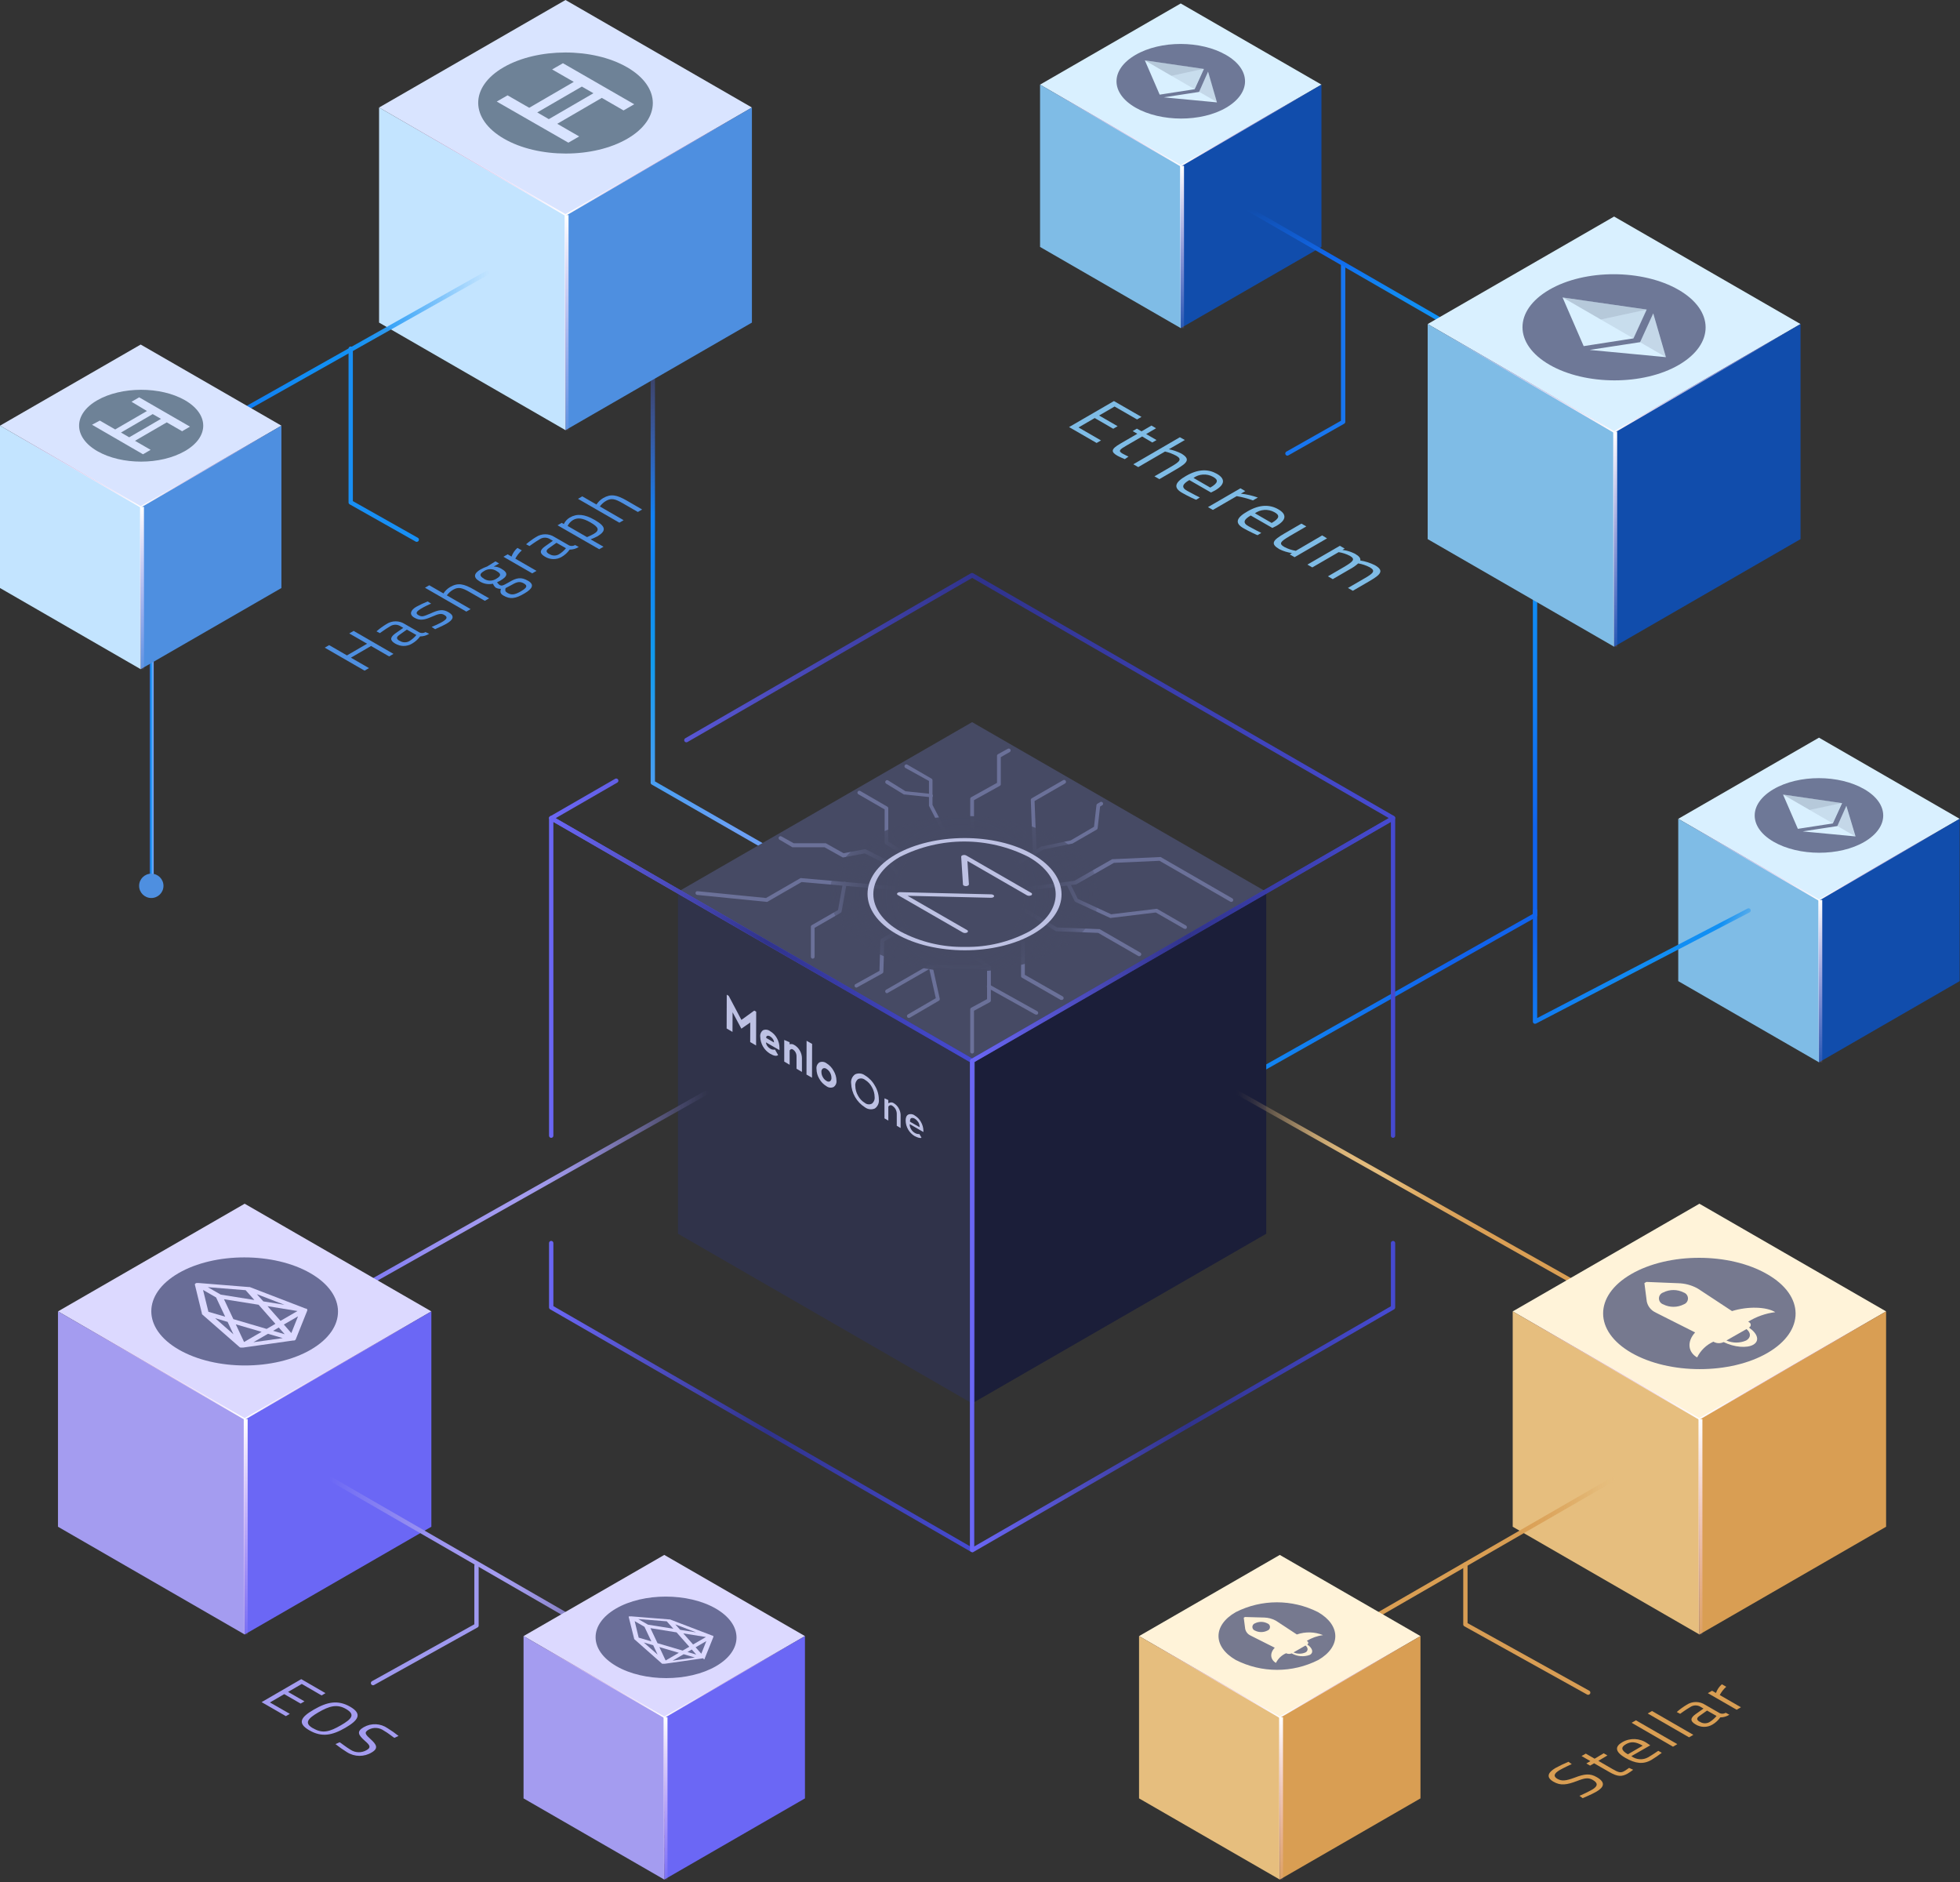 <?xml version="1.0" encoding="UTF-8"?>
<svg width="500px" height="480px" viewBox="0 0 500 480" version="1.1" xmlns="http://www.w3.org/2000/svg" xmlns:xlink="http://www.w3.org/1999/xlink">
    <rect x="0" y="0" width="500" height="480" fill="#333333" stroke="none"/>
    <!-- Generator: Sketch 49.3 (51167) - http://www.bohemiancoding.com/sketch -->
    <title>Wallet_svg</title>
    <desc>Created with Sketch.</desc>
    <defs>
        <linearGradient x1="-5%" y1="50%" x2="75%" y2="50%" id="linearGradient-1">
            <stop stop-color="#6B67F5" stop-opacity="0" offset="0%"></stop>
            <stop stop-color="#3B75F4" stop-opacity="0.53" offset="19%"></stop>
            <stop stop-color="#1181F4" offset="35%"></stop>
            <stop stop-color="#1185F3" offset="45%"></stop>
            <stop stop-color="#1192EF" offset="55%"></stop>
            <stop stop-color="#119BED" offset="61%"></stop>
            <stop stop-color="#6BA0F5" offset="97%"></stop>
        </linearGradient>
        <linearGradient x1="42.864%" y1="-0.167%" x2="50.524%" y2="100.187%" id="linearGradient-2">
            <stop stop-color="#6B67F5" stop-opacity="0" offset="0%"></stop>
            <stop stop-color="#3B75F4" stop-opacity="0.53" offset="19%"></stop>
            <stop stop-color="#1181F4" offset="35%"></stop>
            <stop stop-color="#1185F3" offset="45%"></stop>
            <stop stop-color="#1192EF" offset="55%"></stop>
            <stop stop-color="#119BED" offset="61%"></stop>
            <stop stop-color="#6BA0F5" offset="97%"></stop>
        </linearGradient>
        <linearGradient x1="50%" y1="100.35%" x2="50%" y2="-0.7%" id="linearGradient-3">
            <stop stop-color="#FFFFFF" offset="0%"></stop>
            <stop stop-color="#FFC4FF" stop-opacity="0.1" offset="100%"></stop>
        </linearGradient>
        <linearGradient x1="50%" y1="100%" x2="50%" y2="1.78662996e-14%" id="linearGradient-4">
            <stop stop-color="#FFC4FF" stop-opacity="0.1" offset="0%"></stop>
            <stop stop-color="#FFFFFF" offset="100%"></stop>
        </linearGradient>
        <linearGradient x1="50%" y1="100.265%" x2="50%" y2="-0.728%" id="linearGradient-5">
            <stop stop-color="#FFFFFF" offset="0%"></stop>
            <stop stop-color="#FFC4FF" stop-opacity="0.1" offset="100%"></stop>
        </linearGradient>
        <linearGradient x1="-2202162.5%" y1="100%" x2="-2202162.5%" y2="1.18384328e-14%" id="linearGradient-6">
            <stop stop-color="#FFC4FF" stop-opacity="0.1" offset="0%"></stop>
            <stop stop-color="#FFFFFF" offset="100%"></stop>
        </linearGradient>
        <linearGradient x1="49.482%" y1="-1.468%" x2="50.529%" y2="101.477%" id="linearGradient-7">
            <stop stop-color="#114DAC" offset="3%"></stop>
            <stop stop-color="#1169ED" offset="29%"></stop>
            <stop stop-color="#116AED" offset="29%"></stop>
            <stop stop-color="#117FF1" offset="40%"></stop>
            <stop stop-color="#118CF3" offset="50%"></stop>
            <stop stop-color="#1190F4" offset="60%"></stop>
            <stop stop-color="#1391F4" stop-opacity="0.99" offset="69%"></stop>
            <stop stop-color="#1893F4" stop-opacity="0.95" offset="74%"></stop>
            <stop stop-color="#2298F4" stop-opacity="0.89" offset="79%"></stop>
            <stop stop-color="#2F9EF4" stop-opacity="0.81" offset="84%"></stop>
            <stop stop-color="#40A5F3" stop-opacity="0.7" offset="88%"></stop>
            <stop stop-color="#56AFF3" stop-opacity="0.56" offset="91%"></stop>
            <stop stop-color="#6FBAF3" stop-opacity="0.4" offset="95%"></stop>
            <stop stop-color="#8BC7F2" stop-opacity="0.21" offset="98%"></stop>
            <stop stop-color="#9DCFF2" stop-opacity="0.1" offset="100%"></stop>
        </linearGradient>
        <linearGradient x1="73.462%" y1="74.974%" x2="27.094%" y2="25.604%" id="linearGradient-8">
            <stop stop-color="#1163EC" offset="0%"></stop>
            <stop stop-color="#116AED" offset="5%"></stop>
            <stop stop-color="#117FF1" offset="25%"></stop>
            <stop stop-color="#118CF3" offset="44%"></stop>
            <stop stop-color="#1190F4" offset="62%"></stop>
            <stop stop-color="#1893F3" stop-opacity="0.98" offset="63%"></stop>
            <stop stop-color="#44A4ED" stop-opacity="0.81" offset="75%"></stop>
            <stop stop-color="#64B1E9" stop-opacity="0.7" offset="85%"></stop>
            <stop stop-color="#78B9E7" stop-opacity="0.63" offset="94%"></stop>
            <stop stop-color="#7FBCE6" stop-opacity="0.6" offset="100%"></stop>
        </linearGradient>
        <linearGradient x1="50%" y1="100%" x2="50%" y2="-0.695%" id="linearGradient-9">
            <stop stop-color="#8890C2" offset="0%"></stop>
            <stop stop-color="#FFC4FF" stop-opacity="0.1" offset="100%"></stop>
        </linearGradient>
        <linearGradient x1="49.02%" y1="99.984%" x2="49.02%" y2="0%" id="linearGradient-10">
            <stop stop-color="#FFC4FF" stop-opacity="0.1" offset="0%"></stop>
            <stop stop-color="#8890C2" offset="100%"></stop>
        </linearGradient>
        <linearGradient x1="99.997%" y1="49.54%" x2="-0.098%" y2="49.54%" id="linearGradient-11">
            <stop stop-color="#6B7199" offset="0%"></stop>
            <stop stop-color="#6B7199" offset="100%"></stop>
        </linearGradient>
        <linearGradient x1="100.016%" y1="50.019%" x2="-0.108%" y2="50.019%" id="linearGradient-12">
            <stop stop-color="#6B7199" offset="0%"></stop>
            <stop stop-color="#6B7199" offset="100%"></stop>
        </linearGradient>
        <linearGradient x1="99.999%" y1="50.017%" x2="0.781%" y2="50.017%" id="linearGradient-13">
            <stop stop-color="#6B7199" offset="0%"></stop>
            <stop stop-color="#6B7199" offset="100%"></stop>
        </linearGradient>
        <linearGradient x1="99.788%" y1="49.836%" x2="0.065%" y2="49.836%" id="linearGradient-14">
            <stop stop-color="#6B7199" offset="0%"></stop>
            <stop stop-color="#6B7199" offset="100%"></stop>
        </linearGradient>
        <linearGradient x1="100.206%" y1="50.019%" x2="-0.019%" y2="50.019%" id="linearGradient-15">
            <stop stop-color="#6B7199" offset="0%"></stop>
            <stop stop-color="#6B7199" offset="100%"></stop>
        </linearGradient>
        <linearGradient x1="100.197%" y1="49.965%" x2="0.08%" y2="49.965%" id="linearGradient-16">
            <stop stop-color="#6B7199" offset="0%"></stop>
            <stop stop-color="#6B7199" offset="100%"></stop>
        </linearGradient>
        <linearGradient x1="100.188%" y1="49.774%" x2="-0.026%" y2="49.774%" id="linearGradient-17">
            <stop stop-color="#6B7199" offset="0%"></stop>
            <stop stop-color="#6B7199" offset="100%"></stop>
        </linearGradient>
        <linearGradient x1="100.092%" y1="49.68%" x2="0.144%" y2="49.68%" id="linearGradient-18">
            <stop stop-color="#6B7199" offset="0%"></stop>
            <stop stop-color="#6B7199" offset="100%"></stop>
        </linearGradient>
        <linearGradient x1="100.081%" y1="49.646%" x2="0.006%" y2="49.646%" id="linearGradient-19">
            <stop stop-color="#6B7199" offset="0%"></stop>
            <stop stop-color="#6B7199" offset="100%"></stop>
        </linearGradient>
        <linearGradient x1="100%" y1="49.286%" x2="0.028%" y2="49.286%" id="linearGradient-20">
            <stop stop-color="#6B7199" offset="0%"></stop>
            <stop stop-color="#6B7199" offset="100%"></stop>
        </linearGradient>
        <linearGradient x1="100.051%" y1="50.024%" x2="0.008%" y2="50.024%" id="linearGradient-21">
            <stop stop-color="#6B7199" offset="0%"></stop>
            <stop stop-color="#6B7199" offset="100%"></stop>
        </linearGradient>
        <linearGradient x1="99.911%" y1="49.826%" x2="0%" y2="49.826%" id="linearGradient-22">
            <stop stop-color="#6B7199" offset="0%"></stop>
            <stop stop-color="#6B7199" offset="100%"></stop>
        </linearGradient>
        <linearGradient x1="100.095%" y1="49.897%" x2="0.056%" y2="49.897%" id="linearGradient-23">
            <stop stop-color="#6B7199" offset="0%"></stop>
            <stop stop-color="#6B7199" offset="100%"></stop>
        </linearGradient>
        <linearGradient x1="99.318%" y1="47.922%" x2="-0.244%" y2="47.922%" id="linearGradient-24">
            <stop stop-color="#6B7199" offset="0%"></stop>
            <stop stop-color="#6B7199" offset="100%"></stop>
        </linearGradient>
        <linearGradient x1="100.21%" y1="50.022%" x2="4.30232158e-13%" y2="50.022%" id="linearGradient-25">
            <stop stop-color="#6B7199" offset="0%"></stop>
            <stop stop-color="#6B7199" offset="100%"></stop>
        </linearGradient>
        <linearGradient x1="99.949%" y1="49.534%" x2="-0.051%" y2="49.534%" id="linearGradient-26">
            <stop stop-color="#6B7199" offset="0%"></stop>
            <stop stop-color="#6B7199" offset="100%"></stop>
        </linearGradient>
        <linearGradient x1="100.195%" y1="49.956%" x2="-0.004%" y2="49.956%" id="linearGradient-27">
            <stop stop-color="#6B7199" offset="0%"></stop>
            <stop stop-color="#6B7199" offset="100%"></stop>
        </linearGradient>
        <linearGradient x1="99.919%" y1="49.255%" x2="0.326%" y2="49.255%" id="linearGradient-28">
            <stop stop-color="#6B7199" offset="0%"></stop>
            <stop stop-color="#6B7199" offset="100%"></stop>
        </linearGradient>
        <radialGradient cx="48.813%" cy="50.001%" fx="48.813%" fy="50.001%" r="86.837%" gradientTransform="translate(0.488,0.5),scale(0.578,1),rotate(0.572),translate(-0.488,-0.5)" id="radialGradient-29">
            <stop stop-color="#464A64" offset="41%"></stop>
            <stop stop-color="#464A64" stop-opacity="0.96" offset="52%"></stop>
            <stop stop-color="#464A64" stop-opacity="0.83" offset="64%"></stop>
            <stop stop-color="#464A64" stop-opacity="0.62" offset="77%"></stop>
            <stop stop-color="#464A64" stop-opacity="0.33" offset="89%"></stop>
            <stop stop-color="#464A64" stop-opacity="0" offset="100%"></stop>
        </radialGradient>
        <linearGradient x1="-0.007%" y1="49.94%" x2="99.994%" y2="49.94%" id="linearGradient-30">
            <stop stop-color="#1163EC" offset="0%"></stop>
            <stop stop-color="#116AED" offset="4%"></stop>
            <stop stop-color="#117FF1" offset="20%"></stop>
            <stop stop-color="#118CF3" offset="36%"></stop>
            <stop stop-color="#1190F4" offset="50%"></stop>
            <stop stop-color="#1C95F5" stop-opacity="0.98" offset="59%"></stop>
            <stop stop-color="#3BA4F7" stop-opacity="0.91" offset="70%"></stop>
            <stop stop-color="#6EBCFA" stop-opacity="0.79" offset="83%"></stop>
            <stop stop-color="#B4DDFE" stop-opacity="0.63" offset="97%"></stop>
            <stop stop-color="#C3E4FF" stop-opacity="0.6" offset="100%"></stop>
        </linearGradient>
        <linearGradient x1="49.981%" y1="100.198%" x2="49.981%" y2="-0.661%" id="linearGradient-31">
            <stop stop-color="#FFFFFF" offset="0%"></stop>
            <stop stop-color="#FFC4FF" stop-opacity="0.1" offset="100%"></stop>
        </linearGradient>
        <linearGradient x1="-2042045.83%" y1="100%" x2="-2042045.83%" y2="0%" id="linearGradient-32">
            <stop stop-color="#FFC4FF" stop-opacity="0.1" offset="0%"></stop>
            <stop stop-color="#FFFFFF" offset="100%"></stop>
        </linearGradient>
        <linearGradient x1="50.007%" y1="99.95%" x2="50.007%" y2="-0.697%" id="linearGradient-33">
            <stop stop-color="#FFFFFF" offset="0%"></stop>
            <stop stop-color="#FFC4FF" stop-opacity="0.1" offset="100%"></stop>
        </linearGradient>
        <linearGradient x1="-1701646.88%" y1="100%" x2="-1701646.88%" y2="0%" id="linearGradient-34">
            <stop stop-color="#FFC4FF" stop-opacity="0.1" offset="0%"></stop>
            <stop stop-color="#FFFFFF" offset="100%"></stop>
        </linearGradient>
        <linearGradient x1="50.058%" y1="100.199%" x2="50.058%" y2="-0.728%" id="linearGradient-35">
            <stop stop-color="#FFFFFF" offset="0%"></stop>
            <stop stop-color="#FFC4FF" stop-opacity="0.1" offset="100%"></stop>
        </linearGradient>
        <linearGradient x1="-2300420.83%" y1="100%" x2="-2300420.83%" y2="0%" id="linearGradient-36">
            <stop stop-color="#FFC4FF" stop-opacity="0.1" offset="0%"></stop>
            <stop stop-color="#FFFFFF" offset="100%"></stop>
        </linearGradient>
        <linearGradient x1="0.009%" y1="50.004%" x2="99.953%" y2="50.004%" id="linearGradient-37">
            <stop stop-color="#6B67F5" offset="0%"></stop>
            <stop stop-color="#7E79F3" offset="10%"></stop>
            <stop stop-color="#938CF1" offset="24%"></stop>
            <stop stop-color="#A098F0" offset="37%"></stop>
            <stop stop-color="#A49CF0" offset="50%"></stop>
            <stop stop-color="#A19AEC" stop-opacity="0.99" offset="57%"></stop>
            <stop stop-color="#9992E1" stop-opacity="0.96" offset="64%"></stop>
            <stop stop-color="#8C86CE" stop-opacity="0.92" offset="71%"></stop>
            <stop stop-color="#7A76B3" stop-opacity="0.85" offset="79%"></stop>
            <stop stop-color="#626091" stop-opacity="0.77" offset="87%"></stop>
            <stop stop-color="#454668" stop-opacity="0.67" offset="95%"></stop>
            <stop stop-color="#30334A" stop-opacity="0.6" offset="100%"></stop>
        </linearGradient>
        <linearGradient x1="50%" y1="100.5%" x2="50%" y2="-0.7%" id="linearGradient-38">
            <stop stop-color="#FFFFFF" offset="0%"></stop>
            <stop stop-color="#FFC4FF" stop-opacity="0.1" offset="100%"></stop>
        </linearGradient>
        <linearGradient x1="-1543521.87%" y1="100.025%" x2="-1543521.87%" y2="0%" id="linearGradient-39">
            <stop stop-color="#FFC4FF" stop-opacity="0.1" offset="0%"></stop>
            <stop stop-color="#FFFFFF" offset="100%"></stop>
        </linearGradient>
        <linearGradient x1="-0.011%" y1="49.99%" x2="99.973%" y2="49.99%" id="linearGradient-40">
            <stop stop-color="#6B67F5" offset="0%"></stop>
            <stop stop-color="#7E79F3" offset="10%"></stop>
            <stop stop-color="#938CF1" offset="24%"></stop>
            <stop stop-color="#A098F0" offset="37%"></stop>
            <stop stop-color="#A49CF0" offset="50%"></stop>
            <stop stop-color="#A19AEC" stop-opacity="0.99" offset="57%"></stop>
            <stop stop-color="#9992E1" stop-opacity="0.96" offset="64%"></stop>
            <stop stop-color="#8C86CE" stop-opacity="0.92" offset="71%"></stop>
            <stop stop-color="#7A76B3" stop-opacity="0.85" offset="79%"></stop>
            <stop stop-color="#626091" stop-opacity="0.77" offset="87%"></stop>
            <stop stop-color="#454668" stop-opacity="0.67" offset="95%"></stop>
            <stop stop-color="#30334A" stop-opacity="0.6" offset="100%"></stop>
        </linearGradient>
        <linearGradient x1="49.981%" y1="100.199%" x2="49.981%" y2="-0.728%" id="linearGradient-41">
            <stop stop-color="#FFFFFF" offset="0%"></stop>
            <stop stop-color="#FFC4FF" stop-opacity="0.1" offset="100%"></stop>
        </linearGradient>
        <linearGradient x1="-2122645.83%" y1="100.033%" x2="-2122645.83%" y2="0%" id="linearGradient-42">
            <stop stop-color="#FFC4FF" stop-opacity="0.1" offset="0%"></stop>
            <stop stop-color="#FFFFFF" offset="100%"></stop>
        </linearGradient>
        <linearGradient x1="99.991%" y1="50.004%" x2="0.047%" y2="50.004%" id="linearGradient-43">
            <stop stop-color="#D99E53" offset="0%"></stop>
            <stop stop-color="#DA9F55" offset="32%"></stop>
            <stop stop-color="#DCA45C" offset="43%"></stop>
            <stop stop-color="#DFAD67" offset="52%"></stop>
            <stop stop-color="#E4BA78" offset="58%"></stop>
            <stop stop-color="#E6BE7E" offset="60%"></stop>
            <stop stop-color="#E4BC7D" stop-opacity="0.99" offset="69%"></stop>
            <stop stop-color="#DCB67B" stop-opacity="0.95" offset="74%"></stop>
            <stop stop-color="#CFAC76" stop-opacity="0.9" offset="79%"></stop>
            <stop stop-color="#BC9D70" stop-opacity="0.81" offset="83%"></stop>
            <stop stop-color="#A48A67" stop-opacity="0.71" offset="87%"></stop>
            <stop stop-color="#86725D" stop-opacity="0.57" offset="91%"></stop>
            <stop stop-color="#625651" stop-opacity="0.42" offset="94%"></stop>
            <stop stop-color="#3A3744" stop-opacity="0.24" offset="98%"></stop>
            <stop stop-color="#1B1E39" stop-opacity="0.1" offset="100%"></stop>
        </linearGradient>
        <linearGradient x1="50.022%" y1="100.5%" x2="50.022%" y2="-0.7%" id="linearGradient-44">
            <stop stop-color="#FFFFFF" offset="0%"></stop>
            <stop stop-color="#FFC4FF" stop-opacity="0.1" offset="100%"></stop>
        </linearGradient>
        <linearGradient x1="53.125%" y1="100.025%" x2="53.125%" y2="0%" id="linearGradient-45">
            <stop stop-color="#FFC4FF" stop-opacity="0.1" offset="0%"></stop>
            <stop stop-color="#FFFFFF" offset="100%"></stop>
        </linearGradient>
        <linearGradient x1="0.01%" y1="50.018%" x2="99.995%" y2="50.018%" id="linearGradient-46">
            <stop stop-color="#D99E53" offset="0%"></stop>
            <stop stop-color="#D99E53" offset="60%"></stop>
            <stop stop-color="#D99E54" stop-opacity="0.99" offset="69%"></stop>
            <stop stop-color="#DAA056" stop-opacity="0.95" offset="75%"></stop>
            <stop stop-color="#DBA259" stop-opacity="0.88" offset="80%"></stop>
            <stop stop-color="#DCA65D" stop-opacity="0.78" offset="85%"></stop>
            <stop stop-color="#DEAA63" stop-opacity="0.65" offset="89%"></stop>
            <stop stop-color="#E0B06B" stop-opacity="0.5" offset="93%"></stop>
            <stop stop-color="#E3B674" stop-opacity="0.32" offset="96%"></stop>
            <stop stop-color="#E6BE7D" stop-opacity="0.11" offset="100%"></stop>
            <stop stop-color="#E6BE7E" stop-opacity="0.1" offset="100%"></stop>
        </linearGradient>
        <linearGradient x1="50.019%" y1="100.199%" x2="50.019%" y2="-0.728%" id="linearGradient-47">
            <stop stop-color="#FFFFFF" offset="0%"></stop>
            <stop stop-color="#FFC4FF" stop-opacity="0.1" offset="100%"></stop>
        </linearGradient>
        <linearGradient x1="54.167%" y1="100.033%" x2="54.167%" y2="0%" id="linearGradient-48">
            <stop stop-color="#FFC4FF" stop-opacity="0.1" offset="0%"></stop>
            <stop stop-color="#FFFFFF" offset="100%"></stop>
        </linearGradient>
        <linearGradient x1="94.149%" y1="64.654%" x2="-2.882%" y2="32.444%" id="linearGradient-49">
            <stop stop-color="#7FBCE6" stop-opacity="0.6" offset="0%"></stop>
            <stop stop-color="#78B9E7" stop-opacity="0.63" offset="4%"></stop>
            <stop stop-color="#64B1E9" stop-opacity="0.7" offset="9%"></stop>
            <stop stop-color="#44A4ED" stop-opacity="0.81" offset="15%"></stop>
            <stop stop-color="#1893F3" stop-opacity="0.98" offset="22%"></stop>
            <stop stop-color="#1190F4" offset="23%"></stop>
            <stop stop-color="#118CF3" offset="45%"></stop>
            <stop stop-color="#117FF1" offset="69%"></stop>
            <stop stop-color="#116AED" offset="93%"></stop>
            <stop stop-color="#1163EC" offset="100%"></stop>
        </linearGradient>
        <linearGradient x1="-0.002%" y1="50.019%" x2="99.996%" y2="50.019%" id="linearGradient-50">
            <stop stop-color="#6B67F5" offset="0%"></stop>
            <stop stop-color="#30338C" offset="51%"></stop>
            <stop stop-color="#464ACF" offset="97%"></stop>
        </linearGradient>
        <linearGradient x1="2.07048396e-05%" y1="50.001%" x2="100.013%" y2="50.001%" id="linearGradient-51">
            <stop stop-color="#6B67F5" offset="0%"></stop>
            <stop stop-color="#30338C" offset="51%"></stop>
            <stop stop-color="#464ACF" offset="97%"></stop>
        </linearGradient>
        <linearGradient x1="-0.013%" y1="50.011%" x2="99.987%" y2="50.011%" id="linearGradient-52">
            <stop stop-color="#6B67F5" offset="0%"></stop>
            <stop stop-color="#30338C" offset="51%"></stop>
            <stop stop-color="#464ACF" offset="97%"></stop>
        </linearGradient>
    </defs>
    <g id="v2" stroke="none" stroke-width="1" fill="none" fill-rule="evenodd">
        <g id="menlo-landing-v3" transform="translate(-773, -8290)" fill-rule="nonzero">
            <g id="Group-29" transform="translate(-1449, 0)">
                <g id="systems-architecture-copy" transform="translate(1587, 8290)">
                    <g id="Wallet_svg" transform="translate(635, 0)">
                        <path d="M38.664,226.483 C38.518,226.483 38.377,226.425 38.274,226.321 C38.17,226.218 38.112,226.077 38.112,225.931 L38.112,137.655 C38.112,137.35 38.359,137.103 38.664,137.103 C38.969,137.103 39.216,137.35 39.216,137.655 L39.216,225.931 C39.216,226.077 39.158,226.218 39.055,226.321 C38.951,226.425 38.811,226.483 38.664,226.483 Z" id="Shape" fill="url(#linearGradient-1)"></path>
                        <path d="M197.463,217.931 C197.367,217.933 197.272,217.909 197.187,217.862 L166.256,200.097 C166.083,199.997 165.978,199.813 165.98,199.614 L165.98,78.359 C165.98,78.054 166.227,77.807 166.532,77.807 C166.837,77.807 167.084,78.054 167.084,78.359 L167.084,199.297 L197.781,216.883 C198.003,217.005 198.113,217.263 198.047,217.508 C197.982,217.752 197.758,217.921 197.505,217.917 L197.463,217.931 Z" id="Shape" fill="url(#linearGradient-2)"></path>
                        <polygon id="Shape" fill="#D9E4FF" points="191.816 27.421 144.259 0 96.702 27.421 144.259 54.855"></polygon>
                        <polygon id="Shape" fill="#4E8FE0" points="191.816 27.421 191.816 82.276 144.259 109.71 144.259 54.855"></polygon>
                        <polygon id="Shape" fill="#C3E4FF" points="144.259 54.855 96.702 27.421 96.702 82.276 144.259 109.71"></polygon>
                        <path d="M191.816,27.421 C183.936,32.064 176.032,36.662 168.106,41.214 L144.369,55.007 L144.259,55.007 L144.148,55.007 L120.411,41.214 C112.485,36.616 104.582,32.018 96.702,27.421 C104.674,31.917 112.623,36.446 120.549,41.007 L144.369,54.662 L144.148,54.662 L167.968,41.007 C175.903,36.446 183.853,31.917 191.816,27.421 Z" id="Shape" fill="url(#linearGradient-3)"></path>
                        <rect id="Rectangle-path" fill="url(#linearGradient-4)" x="144.038" y="54.855" width="1" height="54.855"></rect>
                        <g id="Group" opacity="0.8" transform="translate(121.516, 12.414)" fill="#54697D">
                            <g id="Shape">
                                <path d="M38.443,4.731 C47.184,9.766 47.212,17.917 38.526,22.966 C29.84,28.014 15.783,28 7.056,22.966 C-1.671,17.931 -1.726,9.779 6.932,4.759 C15.59,-0.262 29.73,-0.303 38.443,4.731 Z M37.518,15.766 L40.28,14.179 L22.094,3.71 L19.332,5.297 L24.856,8.469 L13.491,15.076 L7.968,11.903 L5.206,13.49 L23.475,23.972 L26.236,22.386 L20.644,19.159 L32.008,12.552 L37.601,15.779 L37.518,15.766 Z"></path>
                                <polygon points="29.868 11.366 18.49 17.972 15.535 16.262 26.913 9.669"></polygon>
                            </g>
                        </g>
                        <path d="M328.438,116.221 C328.185,116.225 327.961,116.056 327.896,115.811 C327.83,115.566 327.94,115.309 328.162,115.186 L342.081,107.31 L342.081,67.31 C342.081,67.006 342.328,66.759 342.633,66.759 C342.938,66.759 343.186,67.006 343.186,67.31 L343.186,107.586 C343.188,107.785 343.082,107.97 342.91,108.069 L328.645,116.152 C328.582,116.188 328.511,116.212 328.438,116.221 Z" id="Shape" fill="#1876EF"></path>
                        <polygon id="Shape" fill="#D9F0FF" points="337.11 21.586 301.208 0.883 265.319 21.586 301.208 42.29"></polygon>
                        <polygon id="Shape" fill="#114DAC" points="337.11 21.586 337.11 62.979 301.208 83.683 301.208 42.29"></polygon>
                        <polygon id="Shape" fill="#7FBCE6" points="301.208 42.29 265.319 21.586 265.319 62.979 301.208 83.683"></polygon>
                        <path d="M337.11,21.586 C325.221,28.607 313.235,35.476 301.304,42.428 L301.221,42.428 L301.139,42.428 C289.208,35.531 277.222,28.634 265.333,21.586 C277.374,28.359 289.318,35.297 301.304,42.138 L301.139,42.138 C313.124,35.297 325.069,28.359 337.11,21.586 Z" id="Shape" fill="url(#linearGradient-5)"></path>
                        <rect id="Rectangle-path" fill="url(#linearGradient-6)" x="301.042" y="42.29" width="1" height="41.393"></rect>
                        <path d="M398.614,100.097 C398.517,100.098 398.422,100.074 398.337,100.028 L317.681,53.517 C317.509,53.419 317.402,53.236 317.401,53.037 C317.4,52.838 317.505,52.654 317.677,52.554 C317.849,52.454 318.061,52.453 318.234,52.552 L398.89,99.062 C399.112,99.185 399.222,99.442 399.156,99.687 C399.091,99.932 398.867,100.101 398.614,100.097 Z" id="Shape" fill="url(#linearGradient-7)"></path>
                        <path d="M301.691,284.69 C301.437,284.694 301.214,284.525 301.148,284.28 C301.083,284.035 301.193,283.778 301.415,283.655 L391.033,233.103 L391.033,137.366 C391.033,137.061 391.28,136.814 391.585,136.814 C391.89,136.814 392.137,137.061 392.137,137.366 L392.137,233.434 C392.139,233.633 392.034,233.818 391.861,233.917 L301.967,284.621 C301.883,284.667 301.787,284.691 301.691,284.69 Z" id="Shape" fill="url(#linearGradient-8)"></path>
                        <polygon id="Shape" fill="#464A64" points="323.025 227.448 247.989 184.179 172.953 227.448 247.989 270.731"></polygon>
                        <polygon id="Shape" fill="#1B1E39" points="323.025 227.448 323.025 314.662 247.989 357.931 247.989 270.731"></polygon>
                        <polygon id="Shape" fill="#30334A" points="247.989 270.731 172.953 227.448 172.953 314.662 247.989 357.931"></polygon>
                        <polygon id="Shape" fill="url(#linearGradient-9)" points="323.025 227.448 304.342 238.414 285.618 249.297 248.155 271.034 247.989 271.131 247.81 271.034 210.347 249.297 191.622 238.414 172.953 227.448 191.788 238.124 210.582 248.883 248.155 270.428 247.81 270.428 285.383 248.883 304.176 238.124"></polygon>
                        <rect id="Rectangle-path" fill="url(#linearGradient-10)" x="247.63" y="270.731" width="1" height="87.214"></rect>
                        <path d="M195.475,230.014 L177.855,228.248 C177.593,228.219 177.403,227.986 177.427,227.724 C177.433,227.595 177.494,227.475 177.594,227.394 C177.694,227.312 177.824,227.277 177.952,227.297 L195.42,229.034 L204.188,223.972 C204.283,223.944 204.384,223.944 204.478,223.972 L245.642,227.586 C245.77,227.597 245.889,227.658 245.972,227.756 C246.055,227.855 246.095,227.982 246.084,228.11 C246.077,228.24 246.017,228.361 245.917,228.445 C245.818,228.528 245.688,228.567 245.559,228.552 L204.478,224.966 L195.71,230.028 C195.631,230.042 195.551,230.037 195.475,230.014 Z" id="Shape" fill="url(#linearGradient-11)"></path>
                        <path d="M218.452,251.89 C218.254,251.877 218.084,251.745 218.023,251.556 C217.962,251.367 218.023,251.16 218.176,251.034 L224.349,247.614 L224.597,239.848 C224.602,239.684 224.691,239.533 224.832,239.448 L245.352,227.586 C245.584,227.453 245.881,227.533 246.014,227.766 C246.148,227.998 246.068,228.294 245.835,228.428 L225.592,240.097 L225.343,247.862 C225.335,248.029 225.241,248.181 225.094,248.262 L218.687,251.807 C218.618,251.854 218.537,251.883 218.452,251.89 Z" id="Shape" fill="url(#linearGradient-12)"></path>
                        <path d="M247.989,268.703 C247.722,268.703 247.506,268.487 247.506,268.221 L247.506,257.448 C247.504,257.271 247.599,257.107 247.754,257.021 L251.8,254.828 L251.8,246.897 L247.658,243.931 C247.536,243.84 247.464,243.697 247.464,243.545 L247.464,229.531 C247.464,229.264 247.681,229.048 247.948,229.048 C248.215,229.048 248.431,229.264 248.431,229.531 L248.431,243.324 L252.574,246.29 C252.695,246.381 252.767,246.524 252.767,246.676 L252.767,255.172 C252.769,255.35 252.674,255.514 252.518,255.6 L248.472,257.793 L248.472,268.276 C248.444,268.521 248.236,268.705 247.989,268.703 Z" id="Shape" fill="url(#linearGradient-13)"></path>
                        <path d="M270.815,255.021 C270.738,255.041 270.657,255.041 270.58,255.021 L260.721,249.366 C260.57,249.282 260.475,249.124 260.472,248.952 L260.472,240.579 L253.264,235.338 C253.174,235.27 253.11,235.172 253.085,235.062 L251.8,229.724 C251.74,229.465 251.9,229.206 252.159,229.145 C252.419,229.084 252.678,229.245 252.739,229.503 L253.982,234.676 L261.245,239.959 C261.367,240.05 261.439,240.193 261.439,240.345 L261.439,248.621 L271.105,254.138 C271.289,254.248 271.378,254.467 271.324,254.674 C271.269,254.882 271.085,255.028 270.87,255.034 L270.815,255.021 Z" id="Shape" fill="url(#linearGradient-14)"></path>
                        <path d="M242.397,225.628 C242.304,225.631 242.213,225.607 242.134,225.559 L225.895,215.31 C225.759,215.222 225.676,215.072 225.674,214.91 L225.674,206.441 L218.977,202.579 C218.745,202.446 218.664,202.15 218.798,201.917 C218.931,201.685 219.228,201.605 219.46,201.738 L226.365,205.738 C226.51,205.825 226.599,205.982 226.6,206.152 L226.6,214.634 L242.604,224.745 C242.779,224.863 242.857,225.08 242.797,225.282 C242.737,225.484 242.552,225.624 242.341,225.628 L242.397,225.628 Z" id="Shape" fill="url(#linearGradient-15)"></path>
                        <path d="M231.225,226.414 C231.073,226.414 230.93,226.342 230.839,226.221 L226.972,220.883 L220.607,217.655 L215.263,218.662 C215.156,218.701 215.038,218.701 214.931,218.662 L210.347,216.097 L202.393,216.097 C202.316,216.116 202.235,216.116 202.158,216.097 L198.844,214.152 C198.631,214.013 198.562,213.734 198.686,213.512 C198.809,213.29 199.084,213.202 199.314,213.31 L202.462,215.062 L210.416,215.062 C210.493,215.043 210.574,215.043 210.651,215.062 L215.194,217.614 L220.524,216.607 C220.622,216.574 220.729,216.574 220.828,216.607 L227.442,219.959 C227.513,219.994 227.575,220.046 227.621,220.11 L231.557,225.545 C231.659,225.691 231.672,225.881 231.591,226.04 C231.51,226.198 231.348,226.3 231.17,226.303 L231.225,226.414 Z" id="Shape" fill="url(#linearGradient-16)"></path>
                        <path d="M250.834,226.414 C250.623,226.41 250.439,226.27 250.379,226.068 C250.318,225.867 250.397,225.649 250.571,225.531 L265.609,215.876 L265.775,215.876 L273.135,214.345 L279.086,210.869 L279.708,205.352 C279.725,205.202 279.812,205.07 279.942,204.993 L280.729,204.538 C280.954,204.442 281.214,204.528 281.337,204.739 C281.46,204.949 281.406,205.218 281.213,205.366 L280.633,205.71 L280.011,211.228 C279.993,211.377 279.907,211.51 279.777,211.586 L273.549,215.172 L273.411,215.172 L266.065,216.703 L251.096,226.262 C251.028,226.34 250.936,226.394 250.834,226.414 Z" id="Shape" fill="url(#linearGradient-17)"></path>
                        <path d="M314.174,230.014 C314.097,230.033 314.016,230.033 313.939,230.014 L295.795,219.545 L284.168,220.069 L274.502,225.586 L274.322,225.586 L254.852,228.097 C254.672,228.14 254.483,228.077 254.365,227.935 C254.247,227.792 254.221,227.594 254.298,227.426 C254.376,227.258 254.542,227.149 254.728,227.145 L274.06,224.648 L283.726,219.131 C283.798,219.113 283.874,219.113 283.947,219.131 L295.836,218.593 C295.921,218.561 296.014,218.561 296.098,218.593 L314.367,229.131 C314.551,229.241 314.64,229.46 314.586,229.667 C314.532,229.875 314.347,230.021 314.132,230.028 L314.174,230.014 Z" id="Shape" fill="url(#linearGradient-18)"></path>
                        <path d="M290.685,243.862 C290.608,243.881 290.528,243.881 290.451,243.862 L280.149,237.931 L269.503,237.517 C269.42,237.514 269.339,237.49 269.268,237.448 L257.061,230.028 C256.841,229.887 256.773,229.597 256.907,229.373 C257.042,229.148 257.33,229.072 257.558,229.2 L269.655,236.552 L280.287,236.966 C280.36,236.949 280.436,236.949 280.508,236.966 L290.906,242.966 C291.09,243.076 291.18,243.294 291.125,243.502 C291.071,243.709 290.886,243.856 290.672,243.862 L290.685,243.862 Z" id="Shape" fill="url(#linearGradient-19)"></path>
                        <path d="M302.298,236.869 C302.221,236.888 302.141,236.888 302.064,236.869 L294.842,232.731 L283.45,234.11 C283.364,234.135 283.273,234.135 283.187,234.11 L274.377,230.041 C274.276,229.997 274.193,229.919 274.143,229.821 L272.099,225.683 C271.981,225.443 272.08,225.153 272.32,225.034 C272.56,224.916 272.851,225.015 272.969,225.255 L274.944,229.255 L283.463,233.186 L294.883,231.807 C294.982,231.774 295.088,231.774 295.187,231.807 L302.547,236.055 C302.731,236.165 302.82,236.384 302.766,236.591 C302.712,236.799 302.527,236.946 302.312,236.952 L302.298,236.869 Z" id="Shape" fill="url(#linearGradient-20)"></path>
                        <path d="M263.966,218.097 C263.704,218.097 263.49,217.889 263.482,217.628 L262.958,204.041 C262.948,203.862 263.038,203.692 263.192,203.6 L271.215,198.979 C271.448,198.846 271.745,198.926 271.878,199.159 C272.012,199.391 271.931,199.687 271.699,199.821 L263.924,204.303 L264.435,217.6 C264.439,217.728 264.392,217.852 264.303,217.945 C264.215,218.039 264.094,218.093 263.966,218.097 Z" id="Shape" fill="url(#linearGradient-21)"></path>
                        <path d="M247.989,223.903 C247.722,223.903 247.506,223.687 247.506,223.421 L247.506,203.752 C247.504,203.574 247.599,203.41 247.754,203.324 L254.341,199.669 L254.341,192.772 C254.344,192.6 254.439,192.442 254.59,192.359 L257.089,190.979 C257.239,190.893 257.425,190.894 257.575,190.981 C257.725,191.068 257.817,191.228 257.816,191.401 C257.816,191.575 257.723,191.734 257.572,191.821 L255.308,193.103 L255.308,200 C255.31,200.177 255.214,200.341 255.059,200.428 L248.472,204.083 L248.472,223.448 C248.458,223.704 248.246,223.904 247.989,223.903 Z" id="Shape" fill="url(#linearGradient-22)"></path>
                        <path d="M246.746,223.903 C246.566,223.903 246.401,223.802 246.318,223.641 L236.984,205.517 C236.967,205.445 236.967,205.369 236.984,205.297 L236.984,199.186 L230.977,195.862 C230.826,195.776 230.733,195.616 230.733,195.443 C230.733,195.269 230.825,195.109 230.975,195.022 C231.125,194.935 231.31,194.934 231.46,195.021 L237.646,198.593 C237.792,198.68 237.881,198.837 237.881,199.007 L237.881,205.283 L247.161,223.214 C247.237,223.363 247.231,223.542 247.144,223.685 C247.056,223.829 246.901,223.917 246.733,223.917 L246.746,223.903 Z" id="Shape" fill="url(#linearGradient-23)"></path>
                        <path d="M237.412,203.324 L230.797,202.634 C230.729,202.649 230.658,202.649 230.59,202.634 L226.075,199.876 C225.921,199.79 225.827,199.627 225.828,199.451 C225.83,199.276 225.926,199.115 226.081,199.031 C226.236,198.947 226.424,198.954 226.572,199.048 L230.991,201.807 L237.495,202.483 C237.761,202.483 237.978,202.699 237.978,202.966 C237.978,203.232 237.761,203.448 237.495,203.448 L237.412,203.324 Z" id="Shape" fill="url(#linearGradient-24)"></path>
                        <path d="M207.337,244.51 C207.07,244.51 206.853,244.294 206.853,244.028 L206.853,236.372 C206.853,236.203 206.942,236.046 207.088,235.959 L213.785,232.097 L215.014,225.283 C215.064,225.02 215.317,224.847 215.58,224.897 C215.843,224.946 216.016,225.199 215.967,225.462 L214.697,232.483 C214.671,232.622 214.585,232.743 214.462,232.814 L207.806,236.648 L207.806,244.028 C207.806,244.289 207.598,244.503 207.337,244.51 Z" id="Shape" fill="url(#linearGradient-25)"></path>
                        <path d="M226.282,253.324 C226.067,253.318 225.883,253.171 225.828,252.964 C225.774,252.756 225.863,252.538 226.047,252.428 L237.177,246.014 C237.259,245.994 237.344,245.994 237.426,246.014 L252.297,246.276 C252.564,246.276 252.781,246.492 252.781,246.759 C252.781,247.025 252.564,247.241 252.297,247.241 L237.508,246.897 L226.461,253.241 C226.408,253.281 226.347,253.309 226.282,253.324 Z" id="Shape" fill="url(#linearGradient-26)"></path>
                        <path d="M231.847,259.628 C231.63,259.627 231.439,259.483 231.381,259.274 C231.324,259.065 231.412,258.843 231.598,258.731 L238.724,254.593 L236.928,246.552 C236.868,246.293 237.028,246.034 237.287,245.972 C237.412,245.939 237.545,245.959 237.655,246.027 C237.764,246.095 237.841,246.205 237.867,246.331 L239.732,254.717 C239.777,254.924 239.682,255.137 239.497,255.241 L232.068,259.572 C232,259.608 231.924,259.627 231.847,259.628 Z" id="Shape" fill="url(#linearGradient-27)"></path>
                        <path d="M264.352,258.745 C264.275,258.764 264.195,258.764 264.118,258.745 L252.035,252.014 C251.872,251.937 251.765,251.776 251.758,251.595 C251.751,251.415 251.845,251.246 252.002,251.157 C252.16,251.068 252.353,251.074 252.505,251.172 L264.587,257.903 C264.786,258.007 264.887,258.234 264.831,258.452 C264.775,258.669 264.577,258.819 264.352,258.814 L264.352,258.745 Z" id="Shape" fill="url(#linearGradient-28)"></path>
                        <path d="M270.29,213.945 C283.767,221.71 283.823,234.303 270.442,242.069 C257.061,249.834 235.299,249.834 221.822,242.069 C208.345,234.303 208.276,221.71 221.67,213.945 C235.064,206.179 256.84,206.179 270.29,213.945 Z" id="Shape" fill="url(#radialGradient-29)"></path>
                        <path d="M263.054,227.724 C263.184,227.772 263.27,227.896 263.27,228.034 C263.27,228.173 263.184,228.297 263.054,228.345 C262.716,228.517 262.316,228.517 261.977,228.345 L246.788,219.586 L247.174,225.545 C247.174,225.779 246.857,225.986 246.443,226 C246.246,226.01 246.051,225.967 245.876,225.876 C245.76,225.82 245.678,225.713 245.655,225.586 L245.2,218.51 C245.2,218.331 245.365,218.166 245.655,218.097 C245.938,218.023 246.239,218.057 246.498,218.193 L263.054,227.724 Z" id="Shape" fill="#BDC1E3"></path>
                        <path d="M263.51,217.931 C273.176,223.531 273.259,232.593 263.62,238.179 C253.982,243.766 238.309,243.779 228.616,238.179 C218.922,232.579 218.867,223.448 228.505,217.931 C238.144,212.414 253.816,212.29 263.51,217.931 Z M246.139,241.503 C251.858,241.619 257.512,240.265 262.557,237.572 C267.073,234.952 269.323,231.503 269.31,228.069 C269.296,224.634 267.004,221.172 262.405,218.566 C252.081,213.313 239.865,213.313 229.541,218.566 C225.012,221.186 222.775,224.634 222.788,228.069 C222.802,231.503 225.094,234.966 229.693,237.572 C234.754,240.262 240.42,241.615 246.153,241.503 L246.139,241.503 Z" id="Shape" fill="#BDC1E3"></path>
                        <path d="M253.374,228.234 C253.506,228.293 253.592,228.422 253.595,228.566 C253.595,228.8 253.223,228.993 252.808,228.979 L231.515,228.469 L246.705,237.214 C246.835,237.262 246.921,237.386 246.921,237.524 C246.921,237.663 246.835,237.786 246.705,237.834 C246.367,238.009 245.966,238.009 245.628,237.834 L229.057,228.29 C228.837,228.166 228.768,227.972 228.892,227.807 C229.085,227.616 229.353,227.521 229.624,227.545 L252.85,228.097 C253.034,228.098 253.214,228.145 253.374,228.234 Z" id="Shape" fill="#BDC1E3"></path>
                        <polygon id="Shape" fill="#BDC1E3" points="192.907 258.028 192.879 266.648 191.374 265.779 191.388 260.786 189.123 262.359 186.886 258.179 186.858 263.186 185.367 262.317 185.395 253.697 185.892 253.986 189.137 260.124 192.409 257.752"></polygon>
                        <path d="M198.844,267.255 L198.844,267.834 L195.392,265.848 C195.424,266.181 195.543,266.5 195.737,266.772 C195.92,267.043 196.16,267.269 196.442,267.434 C196.808,267.687 197.261,267.781 197.698,267.697 L198.499,269.076 C198.131,269.434 197.445,269.324 196.442,268.745 C194.927,267.825 193.985,266.198 193.942,264.428 C193.855,263.785 194.125,263.145 194.646,262.759 C195.247,262.502 195.94,262.592 196.455,262.993 C197.197,263.426 197.805,264.056 198.209,264.814 C198.626,265.56 198.845,266.401 198.844,267.255 Z M195.447,264.717 L197.45,265.876 C197.446,265.559 197.345,265.251 197.16,264.993 C196.977,264.723 196.737,264.496 196.455,264.331 C196.251,264.186 195.997,264.131 195.751,264.179 C195.549,264.234 195.447,264.418 195.447,264.731 L195.447,264.717 Z" id="Shape" fill="#BDC1E3"></path>
                        <path d="M201.426,265.821 L201.426,266.345 C201.833,266.216 202.277,266.282 202.628,266.524 C203.246,266.875 203.75,267.397 204.078,268.028 C204.389,268.58 204.56,269.201 204.575,269.834 L204.575,273.393 L203.194,272.579 L203.194,269.421 C203.199,269.061 203.114,268.705 202.945,268.386 C202.765,268.066 202.503,267.799 202.186,267.614 C201.896,267.476 201.647,267.614 201.44,267.917 L201.44,271.572 L200.059,270.759 L200.059,265.241 L201.426,265.821 Z" id="Shape" fill="#BDC1E3"></path>
                        <polygon id="Shape" fill="#BDC1E3" points="207.171 266.248 207.143 274.869 205.735 274.069 205.762 265.448"></polygon>
                        <path d="M212.653,273.103 C213.116,273.86 213.369,274.727 213.385,275.614 C213.456,276.249 213.176,276.873 212.653,277.241 C212.054,277.514 211.353,277.435 210.83,277.034 C210.066,276.577 209.436,275.925 209.007,275.145 C208.548,274.387 208.3,273.52 208.289,272.634 C208.205,271.986 208.486,271.343 209.021,270.966 C209.623,270.7 210.323,270.784 210.844,271.186 C211.608,271.652 212.233,272.314 212.653,273.103 Z M211.741,275.779 C212.008,275.563 212.144,275.224 212.1,274.883 C212.094,274.429 211.975,273.983 211.755,273.586 C211.544,273.18 211.223,272.841 210.83,272.607 C210.566,272.397 210.202,272.364 209.905,272.524 C209.643,272.738 209.507,273.071 209.546,273.407 C209.549,273.868 209.673,274.319 209.905,274.717 C210.117,275.119 210.438,275.453 210.83,275.683 C211.093,275.894 211.455,275.932 211.755,275.779 L211.741,275.779 Z" id="Shape" fill="#BDC1E3"></path>
                        <path d="M223.189,276.91 C223.831,277.963 224.179,279.168 224.197,280.4 C224.312,281.302 223.919,282.193 223.175,282.717 C222.34,283.081 221.373,282.965 220.648,282.414 C218.544,281.081 217.229,278.803 217.127,276.317 C217.012,275.415 217.405,274.524 218.149,274 C218.98,273.623 219.952,273.734 220.676,274.29 C221.733,274.923 222.6,275.828 223.189,276.91 Z M222.429,281.476 C222.937,281.067 223.198,280.426 223.12,279.779 C223.11,278.908 222.877,278.053 222.443,277.297 C222.036,276.514 221.419,275.86 220.662,275.407 C220.153,275.005 219.455,274.941 218.881,275.241 C218.375,275.652 218.115,276.292 218.19,276.938 C218.2,277.81 218.433,278.664 218.867,279.421 C219.274,280.203 219.89,280.858 220.648,281.31 C221.156,281.715 221.856,281.78 222.429,281.476 Z" id="Shape" fill="#BDC1E3"></path>
                        <path d="M228.022,281.379 C228.576,281.704 229.022,282.183 229.306,282.759 C229.582,283.253 229.734,283.807 229.748,284.372 L229.748,287.697 L228.768,287.131 L228.768,284.138 C228.773,283.705 228.669,283.278 228.464,282.897 C228.242,282.509 227.923,282.186 227.539,281.959 C227.374,281.866 227.178,281.849 227,281.913 C226.822,281.976 226.681,282.114 226.613,282.29 L226.613,285.807 L225.633,285.241 L225.633,280.124 L226.613,280.566 L226.613,281.379 L226.972,281.228 C227.326,281.101 227.719,281.158 228.022,281.379 Z" id="Shape" fill="#BDC1E3"></path>
                        <path d="M235.561,288.386 L235.561,288.717 L232.068,286.703 L232.068,286.993 C232.113,287.4 232.26,287.789 232.496,288.124 C232.709,288.449 232.992,288.722 233.324,288.924 C233.684,289.158 234.111,289.27 234.54,289.241 L235.078,290.166 C234.733,290.359 234.139,290.166 233.311,289.752 C231.924,288.914 231.064,287.425 231.032,285.807 C231.032,285.034 231.239,284.524 231.681,284.276 C232.232,284.039 232.869,284.124 233.338,284.497 C234.008,284.888 234.557,285.456 234.926,286.138 C235.327,286.821 235.546,287.595 235.561,288.386 Z M234.581,287.503 L234.581,287.255 C234.568,286.844 234.434,286.445 234.194,286.11 C233.976,285.793 233.694,285.526 233.366,285.324 C233.123,285.159 232.826,285.095 232.537,285.145 C232.275,285.228 232.151,285.462 232.151,285.848 L232.151,286.097 L234.581,287.476 L234.581,287.503 Z" id="Shape" fill="#BDC1E3"></path>
                        <path d="M50.816,111.517 C50.562,111.521 50.338,111.352 50.273,111.108 C50.208,110.863 50.318,110.605 50.54,110.483 L124.001,69.103 C124.268,68.951 124.608,69.044 124.761,69.31 C124.913,69.577 124.821,69.917 124.554,70.069 L51.092,111.448 C51.007,111.495 50.912,111.519 50.816,111.517 Z" id="Shape" fill="url(#linearGradient-30)"></path>
                        <g id="Group" opacity="0.8" transform="translate(153.276, 456.552)" fill="#4C537D">
                            <g id="Shape">
                                <polygon points="23.005 8.414 19.387 7.834 18.269 6.593"></polygon>
                                <path d="M27.452,2.993 C33.721,6.607 33.762,12.469 27.521,16.097 C21.279,19.724 11.157,19.71 4.888,16.097 C-1.381,12.483 -1.408,6.607 4.819,2.993 C11.047,-0.621 21.196,-0.621 27.452,2.993 Z M24.69,14.524 L24.814,14.524 L24.897,14.455 L24.897,14.372 L26.872,9.434 L26.872,9.338 L26.872,9.255 L26.789,9.255 L26.692,9.255 L17.026,5.531 L16.916,5.531 L16.791,5.531 L8.271,4.855 L8.037,4.855 L7.912,4.855 L7.788,4.855 L7.705,4.855 L7.705,4.924 L7.705,4.993 L8.907,9.931 L8.907,10.014 L15.272,15.628 L15.355,15.628 L15.479,15.628 L15.604,15.628 L15.908,15.628 L24.497,14.414 L24.648,14.414 L24.69,14.524 Z"></path>
                                <polygon points="16.349 5.903 17.841 7.586 12.083 6.676 9.859 5.393"></polygon>
                                <polygon points="11.282 7.159 12.842 10.455 9.97 9.614 9.045 5.862"></polygon>
                                <polygon points="18.573 8.414 21.459 11.669 19.94 12.552 14.237 10.869 12.635 7.462"></polygon>
                                <polygon points="13.256 11.338 14.264 13.476 11.116 10.703"></polygon>
                            </g>
                            <g transform="translate(13.809, 8.276)" id="Shape">
                                <polygon points="11.434 1.2 8.52 2.897 6.283 0.372"></polygon>
                                <polygon points="11.53 2.11 10.37 4.979 9.086 3.531"></polygon>
                                <polygon points="8.216 4.028 9.238 5.186 7.236 4.593"></polygon>
                                <polygon points="5.275 4.772 2.278 6.524 0.842 3.476"></polygon>
                                <polygon points="8.907 5.848 3.866 6.552 6.366 5.103"></polygon>
                            </g>
                        </g>
                        <polygon id="Shape" fill="#D9E4FF" points="71.791 108.566 35.889 87.876 0 108.566 35.889 129.269"></polygon>
                        <polygon id="Shape" fill="#4E8FE0" points="71.791 108.566 71.791 149.972 35.889 170.676 35.889 129.269"></polygon>
                        <polygon id="Shape" fill="#C3E4FF" points="35.889 129.269 0 108.566 0 149.972 35.889 170.676"></polygon>
                        <path d="M71.805,108.566 C59.902,115.6 47.916,122.469 35.971,129.421 L35.889,129.421 L35.806,129.421 C23.875,122.524 11.889,115.628 3.55271368e-15,108.579 C12.041,115.352 23.986,122.29 35.971,129.131 L35.806,129.131 C47.805,122.276 59.75,115.352 71.805,108.566 Z" id="Shape" fill="url(#linearGradient-31)"></path>
                        <rect id="Rectangle-path" fill="url(#linearGradient-32)" x="35.723" y="129.269" width="1" height="41.407"></rect>
                        <g id="Group" opacity="0.8" transform="translate(19.332, 99.31)" fill="#54697D">
                            <g id="Shape">
                                <path d="M27.838,2.759 C34.066,6.345 34.08,12.152 27.838,15.738 C21.597,19.324 11.71,19.31 5.523,15.766 C-0.663,12.221 -0.732,6.372 5.441,2.8 C11.613,-0.772 21.638,-0.8 27.838,2.759 Z M27.189,10.634 L29.136,9.503 L16.17,2.028 L14.223,3.159 L18.158,5.517 L10.053,10.221 L6.131,7.959 L4.143,9.021 L17.15,16.552 L19.097,15.421 L15.107,13.117 L23.212,8.414 L27.203,10.717 L27.189,10.634 Z"></path>
                                <polygon points="21.735 7.517 13.629 12.221 11.53 11.007 19.622 6.303"></polygon>
                            </g>
                        </g>
                        <polygon id="Shape" fill="#D9F0FF" points="459.316 82.648 411.759 55.228 364.203 82.648 411.759 110.083"></polygon>
                        <polygon id="Shape" fill="#114DAC" points="459.316 82.648 459.316 137.503 411.759 164.938 411.759 110.083"></polygon>
                        <polygon id="Shape" fill="#7FBCE6" points="411.759 110.083 364.203 82.648 364.203 137.503 411.759 164.938"></polygon>
                        <path d="M459.316,82.648 C451.436,87.32 443.533,91.954 435.607,96.552 L411.87,110.345 L411.759,110.345 L411.649,110.345 L387.898,96.552 C379.972,91.954 372.069,87.356 364.189,82.759 C372.161,87.255 380.11,91.784 388.036,96.345 L411.856,110 L411.635,110 L435.455,96.345 C443.418,91.71 451.372,87.145 459.316,82.648 Z" id="Shape" fill="url(#linearGradient-33)"></path>
                        <rect id="Rectangle-path" fill="url(#linearGradient-34)" x="411.538" y="110.083" width="1" height="54.855"></rect>
                        <g id="Group" opacity="0.8" transform="translate(388.022, 68.966)">
                            <path d="M40.183,4.952 C49.338,10.234 49.393,18.745 40.307,24.069 C31.221,29.393 16.418,29.352 7.263,24.069 C-1.892,18.786 -1.933,10.276 7.167,4.952 C16.267,-0.372 31.042,-0.331 40.183,4.952 Z M10.591,6.897 L15.977,19.31 L28.681,17.338 L32.05,9.986 L10.591,6.897 Z M17.62,20.29 L36.952,22.124 L33.721,10.966 L30.379,18.303 L17.592,20.262 L17.62,20.29 Z" id="Shape" fill="#545A7D"></path>
                            <g transform="translate(9.666, 6.517)" fill="#464A64" id="Shape">
                                <g opacity="0.3">
                                    <polygon points="22.398 3.483 10.674 6.007 0.925 0.366"></polygon>
                                </g>
                                <g opacity="0.5" transform="translate(10.666, 3.138)">
                                    <polygon opacity="0.3" points="11.732 0.345 8.362 7.697 0.008 2.869"></polygon>
                                </g>
                                <g opacity="0.6" transform="translate(20.332, 4.138)">
                                    <polygon opacity="0.3" points="3.695 0.283 6.926 11.455 0.353 7.662 0.395 7.648"></polygon>
                                </g>
                            </g>
                        </g>
                        <g id="Group" opacity="0.8" transform="translate(284.458, 11.034)">
                            <path d="M28.308,2.979 C34.743,6.69 34.77,12.634 28.391,16.4 C22.011,20.166 11.613,20.11 5.192,16.4 C-1.229,12.69 -1.257,6.745 5.192,2.979 C11.641,-0.786 21.887,-0.731 28.308,2.979 Z M7.595,4.359 L11.378,13.103 L20.299,11.724 L22.66,6.552 L7.595,4.359 Z M12.428,13.793 L25.988,15.076 L23.723,7.241 L21.431,12.414 L12.428,13.793 Z" id="Shape" fill="#545A7D"></path>
                            <g transform="translate(6.904, 4.138)" fill="#464A64" id="Shape">
                                <g opacity="0.3">
                                    <polygon points="15.7 2.386 7.47 4.166 0.621 0.193"></polygon>
                                </g>
                                <g opacity="0.5" transform="translate(6.904, 2.379)">
                                    <polygon opacity="0.3" points="8.796 0.007 6.435 5.179 0.566 1.786"></polygon>
                                </g>
                                <g opacity="0.6" transform="translate(13.809, 2.759)">
                                    <polygon opacity="0.3" points="3.038 0.29 5.303 8.124 0.69 5.462 0.732 5.462"></polygon>
                                </g>
                            </g>
                        </g>
                        <polygon id="Shape" fill="#D9F0FF" points="499.914 208.841 464.025 188.138 428.123 208.841 464.025 229.531"></polygon>
                        <polygon id="Shape" fill="#114DAC" points="499.914 208.841 499.914 250.234 464.025 270.938 464.025 229.531"></polygon>
                        <polygon id="Shape" fill="#7FBCE6" points="464.025 229.531 428.123 208.841 428.123 250.234 464.025 270.938"></polygon>
                        <path d="M499.872,208.841 C487.983,215.862 475.997,222.731 464.067,229.683 L463.984,229.683 L463.901,229.683 C451.97,222.786 439.984,215.89 428.095,208.841 C440.136,215.614 452.081,222.552 464.067,229.393 L463.97,229.393 C475.928,222.538 487.886,215.614 499.872,208.841 Z" id="Shape" fill="url(#linearGradient-35)"></path>
                        <rect id="Rectangle-path" fill="url(#linearGradient-36)" x="463.859" y="229.531" width="1" height="41.407"></rect>
                        <g id="Group" opacity="0.8" transform="translate(447.399, 198.241)">
                            <path d="M28.17,3.028 C34.604,6.738 34.632,12.683 28.252,16.448 C21.873,20.214 11.475,20.159 5.054,16.448 C-1.367,12.738 -1.395,6.793 5.054,3.028 C11.503,-0.738 21.762,-0.683 28.17,3.028 Z M7.457,4.407 L11.24,13.152 L20.161,11.772 L22.522,6.6 L7.457,4.407 Z M12.386,13.8 L25.946,15.083 L23.613,7.276 L21.307,12.448 L12.331,13.828 L12.386,13.8 Z" id="Shape" fill="#545A7D"></path>
                            <g transform="translate(6.904, 4.138)" fill="#464A64" id="Shape">
                                <g opacity="0.3">
                                    <polygon points="15.562 2.434 7.332 4.2 0.497 0.241"></polygon>
                                </g>
                                <g opacity="0.5" transform="translate(6.904, 1.759)">
                                    <polygon opacity="0.3" points="8.658 0.676 6.297 5.834 0.428 2.441"></polygon>
                                </g>
                                <g opacity="0.6" transform="translate(13.809, 2.759)">
                                    <polygon opacity="0.3" points="2.9 0.338 5.164 8.172 0.552 5.51 0.594 5.51"></polygon>
                                </g>
                            </g>
                        </g>
                        <path d="M106.326,138.207 C106.23,138.208 106.135,138.185 106.05,138.138 L89.19,128.621 C89.017,128.521 88.912,128.337 88.914,128.138 L88.914,88.924 C88.914,88.619 89.161,88.372 89.466,88.372 C89.771,88.372 90.018,88.619 90.018,88.924 L90.018,127.807 L106.589,137.159 C106.811,137.281 106.921,137.539 106.855,137.784 C106.79,138.028 106.566,138.197 106.313,138.193 L106.326,138.207 Z" id="Shape" fill="#188FF4"></path>
                        <path d="M84.978,332.91 C84.725,332.914 84.501,332.746 84.436,332.501 C84.37,332.256 84.48,331.998 84.702,331.876 L179.982,278.166 C180.154,278.067 180.366,278.068 180.538,278.168 C180.71,278.268 180.815,278.452 180.814,278.651 C180.814,278.849 180.707,279.032 180.534,279.131 L85.254,332.841 C85.17,332.888 85.075,332.912 84.978,332.91 Z" id="Shape" fill="url(#linearGradient-37)"></path>
                        <polygon id="Shape" fill="#DCD9FF" points="110.041 334.469 62.415 307.007 14.789 334.469 62.415 361.931"></polygon>
                        <polygon id="Shape" fill="#6B67F5" points="110.041 334.469 110.041 389.393 62.415 416.869 62.415 361.931"></polygon>
                        <polygon id="Shape" fill="#A49CF0" points="62.415 361.931 14.789 334.469 14.789 389.393 62.415 416.869"></polygon>
                        <path d="M110.041,334.469 C102.142,339.122 94.23,343.72 86.304,348.262 L62.525,362.055 L62.415,362.055 L62.305,362.055 L38.526,348.262 C30.591,343.664 22.678,339.067 14.789,334.469 C22.77,338.975 30.733,343.508 38.678,348.069 L62.525,361.738 L62.305,361.738 L86.152,348.069 C94.078,343.499 102.041,338.966 110.041,334.469 Z" id="Shape" fill="url(#linearGradient-38)"></path>
                        <rect id="Rectangle-path" fill="url(#linearGradient-39)" x="62.18" y="361.931" width="1" height="54.924"></rect>
                        <g id="Group" opacity="0.8" transform="translate(38.283, 320)" fill="#4C537D">
                            <g id="Shape">
                                <polygon points="34.295 12.786 28.896 11.917 27.239 10.069"></polygon>
                                <path d="M40.909,4.731 C50.244,10.11 50.299,18.828 41.02,24.221 C31.74,29.614 16.675,29.6 7.34,24.221 C-1.994,18.841 -2.022,10.11 7.23,4.731 C16.482,-0.648 31.588,-0.648 40.909,4.731 Z M36.767,21.89 L36.96,21.821 L37.084,21.71 L37.167,21.586 L40.108,14.234 L40.108,14.138 L40.108,14 L40.012,13.862 L39.887,13.766 L39.735,13.766 L25.402,8.248 L25.236,8.248 L25.057,8.248 L12.381,7.228 L12.022,7.228 L11.828,7.228 L11.649,7.31 L11.524,7.407 L11.442,7.49 L11.442,7.6 L11.442,7.697 L13.237,15.048 L13.237,15.172 L13.32,15.255 L22.778,23.531 L22.889,23.614 L23.068,23.697 L23.262,23.697 L23.717,23.697 L36.504,21.89 L36.725,21.89 L36.767,21.89 Z"></path>
                                <polygon points="24.38 9.062 26.603 11.559 18.042 10.193 14.728 8.29"></polygon>
                                <polygon points="16.841 10.91 19.161 15.821 14.88 14.566 13.513 8.993"></polygon>
                                <polygon points="27.681 12.772 31.975 17.641 29.738 18.938 21.246 16.441 18.857 11.366"></polygon>
                                <polygon points="19.782 17.145 21.273 20.317 16.592 16.193"></polygon>
                            </g>
                            <g transform="translate(21.094, 12.414)" id="Shape">
                                <polygon points="16.515 1.959 12.179 4.469 8.865 0.717"></polygon>
                                <polygon points="16.653 3.31 14.941 7.586 13.035 5.407"></polygon>
                                <polygon points="11.737 6.166 13.256 7.876 10.287 7.007"></polygon>
                                <polygon points="7.36 7.269 2.886 9.862 0.773 5.352"></polygon>
                                <polygon points="12.759 8.869 5.261 9.917 8.989 7.766"></polygon>
                            </g>
                        </g>
                        <path d="M95.169,429.821 C94.916,429.825 94.692,429.656 94.626,429.411 C94.561,429.166 94.671,428.909 94.893,428.786 L121.005,414.276 L121.005,399.297 C121.005,398.992 121.252,398.745 121.557,398.745 C121.862,398.745 122.11,398.992 122.11,399.297 L122.11,414.593 C122.109,414.795 121.997,414.98 121.82,415.076 L95.431,429.752 C95.351,429.797 95.261,429.82 95.169,429.821 Z" id="Shape" fill="#9F99EF"></path>
                        <path d="M168.949,426.552 C168.852,426.553 168.757,426.529 168.672,426.483 L84.233,377.779 C83.966,377.627 83.873,377.287 84.025,377.021 C84.178,376.754 84.518,376.661 84.785,376.814 L169.239,425.517 C169.46,425.64 169.57,425.898 169.505,426.142 C169.44,426.387 169.216,426.556 168.962,426.552 L168.949,426.552 Z" id="Shape" fill="url(#linearGradient-40)"></path>
                        <polygon id="Shape" fill="#DCD9FF" points="205.348 417.283 169.459 396.579 133.557 417.283 169.459 437.972"></polygon>
                        <polygon id="Shape" fill="#6B67F5" points="205.348 417.283 205.348 458.676 169.459 479.379 169.459 437.972"></polygon>
                        <polygon id="Shape" fill="#A49CF0" points="169.459 437.972 133.557 417.283 133.557 458.676 169.459 479.379"></polygon>
                        <path d="M205.348,417.283 C193.459,424.303 181.473,431.172 169.542,438.124 L169.459,438.124 L169.377,438.124 C157.446,431.228 145.46,424.331 133.571,417.283 C145.612,424.055 157.556,430.993 169.542,437.834 L169.377,437.834 C181.362,430.979 193.321,424.055 205.348,417.283 Z" id="Shape" fill="url(#linearGradient-41)"></path>
                        <rect id="Rectangle-path" fill="url(#linearGradient-42)" x="169.28" y="437.972" width="1" height="41.393"></rect>
                        <g id="Group" opacity="0.8" transform="translate(151.895, 406.897)" fill="#4C537D">
                            <g id="Shape">
                                <polygon points="25.684 9.434 21.611 8.786 20.368 7.393"></polygon>
                                <path d="M30.683,3.352 C37.725,7.421 37.767,14 30.766,18.055 C23.765,22.11 12.386,22.124 5.344,18.055 C-1.698,13.986 -1.726,7.407 5.261,3.352 C12.248,-0.703 23.64,-0.703 30.683,3.352 Z M27.617,16.303 L27.769,16.303 L27.866,16.221 L27.866,16.124 L30.089,10.607 L30.089,10.538 L30.089,10.428 L30.02,10.331 L29.923,10.262 L29.813,10.262 L18.987,6.124 L18.863,6.124 L18.724,6.124 L9.155,5.352 L8.879,5.352 L8.727,5.352 L8.589,5.352 L8.492,5.421 L8.492,5.503 L8.492,5.517 L9.873,11.034 L9.873,11.131 L17.012,17.434 L17.095,17.434 L17.233,17.434 L17.385,17.434 L17.73,17.434 L27.396,16.055 L27.562,16.055 L27.617,16.303 Z"></path>
                                <polygon points="18.2 6.621 19.884 8.51 13.422 7.476 10.923 6.041"></polygon>
                                <polygon points="12.511 8.014 14.264 11.724 11.033 10.786 10.011 6.566"></polygon>
                                <polygon points="20.699 9.434 23.944 13.103 22.246 14.083 15.838 12.193 14.03 8.359"></polygon>
                                <polygon points="14.734 12.717 15.866 15.117 12.331 12.014"></polygon>
                            </g>
                            <g transform="translate(16.189, 9.655)" id="Shape">
                                <polygon points="12.008 0.966 8.721 2.869 6.222 0.041"></polygon>
                                <polygon points="12.104 2 10.82 5.228 9.37 3.586"></polygon>
                                <polygon points="8.39 4.152 9.536 5.448 7.299 4.786"></polygon>
                                <polygon points="5.09 4.993 1.72 6.952 0.118 3.531"></polygon>
                                <polygon points="9.163 6.193 3.502 6.993 6.319 5.352"></polygon>
                            </g>
                        </g>
                        <path d="M410.945,332.91 C410.848,332.912 410.753,332.888 410.669,332.841 L315.389,279.131 C315.216,279.032 315.109,278.849 315.109,278.651 C315.108,278.452 315.213,278.268 315.385,278.168 C315.557,278.068 315.769,278.067 315.941,278.166 L411.221,331.876 C411.443,331.998 411.553,332.256 411.487,332.501 C411.422,332.746 411.198,332.914 410.945,332.91 Z" id="Shape" fill="url(#linearGradient-43)"></path>
                        <polygon id="Shape" fill="#FFF3D9" points="385.896 334.469 433.522 307.007 481.148 334.469 433.522 361.931"></polygon>
                        <polygon id="Shape" fill="#E6BE7E" points="385.896 334.469 385.896 389.393 433.522 416.869 433.522 361.931"></polygon>
                        <polygon id="Shape" fill="#D99E53" points="433.522 361.931 481.148 334.469 481.148 389.393 433.522 416.869"></polygon>
                        <path d="M385.896,334.469 C393.877,338.975 401.84,343.508 409.785,348.069 L433.591,361.738 L433.37,361.738 L457.217,348.069 C465.162,343.471 473.125,338.938 481.106,334.469 C473.217,339.122 465.305,343.72 457.369,348.262 L433.591,362.055 L433.48,362.055 L433.37,362.055 L409.591,348.262 C401.656,343.72 393.758,339.122 385.896,334.469 Z" id="Shape" fill="url(#linearGradient-44)"></path>
                        <rect id="Rectangle-path" fill="url(#linearGradient-45)" x="433.287" y="361.931" width="1" height="54.924"></rect>
                        <path d="M405.159,432.262 C405.062,432.264 404.967,432.24 404.883,432.193 L373.565,414.786 C373.387,414.69 373.276,414.505 373.275,414.303 L373.275,399.007 C373.275,398.702 373.522,398.455 373.827,398.455 C374.132,398.455 374.379,398.702 374.379,399.007 L374.379,413.972 L405.421,431.214 C405.643,431.336 405.753,431.594 405.688,431.839 C405.622,432.083 405.399,432.252 405.145,432.248 L405.159,432.262 Z" id="Shape" fill="#D89D54"></path>
                        <path d="M326.974,426.552 C326.721,426.556 326.497,426.387 326.432,426.142 C326.367,425.898 326.476,425.64 326.698,425.517 L411.152,376.814 C411.419,376.661 411.759,376.754 411.911,377.021 C412.064,377.287 411.971,377.627 411.704,377.779 L327.264,426.483 C327.176,426.532 327.076,426.556 326.974,426.552 Z" id="Shape" fill="url(#linearGradient-46)"></path>
                        <polygon id="Shape" fill="#FFF3D9" points="290.575 417.283 326.477 396.579 362.366 417.283 326.477 437.972"></polygon>
                        <polygon id="Shape" fill="#E6BE7E" points="290.575 417.283 290.575 458.676 326.477 479.379 326.477 437.972"></polygon>
                        <polygon id="Shape" fill="#D99E53" points="326.477 437.972 362.366 417.283 362.366 458.676 326.477 479.379"></polygon>
                        <path d="M290.575,417.283 C302.616,424.055 314.561,430.993 326.546,437.834 L326.381,437.834 C338.38,430.938 350.325,424.041 362.352,417.283 C350.463,424.303 338.477,431.172 326.546,438.124 L326.464,438.124 L326.381,438.124 C314.45,431.172 302.409,424.303 290.575,417.283 Z" id="Shape" fill="url(#linearGradient-47)"></path>
                        <rect id="Rectangle-path" fill="url(#linearGradient-48)" x="326.298" y="437.972" width="1" height="41.393"></rect>
                        <path d="M391.585,261.117 C391.28,261.117 391.033,260.87 391.033,260.566 L391.033,232.207 C391.033,231.902 391.28,231.655 391.585,231.655 C391.89,231.655 392.137,231.902 392.137,232.207 L392.137,259.655 L445.811,231.724 C446.082,231.583 446.416,231.688 446.557,231.959 C446.698,232.229 446.593,232.563 446.322,232.703 L391.834,261.062 C391.756,261.099 391.671,261.118 391.585,261.117 Z" id="Shape" fill="url(#linearGradient-49)"></path>
                        <path d="M247.989,271.145 C247.893,271.146 247.797,271.123 247.713,271.076 L140.351,209.159 C140.175,209.061 140.066,208.877 140.066,208.676 C140.066,208.475 140.175,208.29 140.351,208.193 L156.921,198.634 C157.094,198.536 157.306,198.537 157.478,198.637 C157.65,198.737 157.755,198.921 157.754,199.12 C157.753,199.318 157.646,199.501 157.474,199.6 L141.746,208.676 L248.003,269.959 L354.329,208.676 L248.003,147.393 L175.37,189.255 C175.103,189.408 174.763,189.315 174.61,189.048 C174.458,188.782 174.55,188.442 174.817,188.29 L247.699,146.207 C247.87,146.108 248.081,146.108 248.251,146.207 L355.627,208.124 C355.803,208.221 355.912,208.406 355.912,208.607 C355.912,208.808 355.803,208.992 355.627,209.09 L248.251,271.007 C248.178,271.076 248.088,271.124 247.989,271.145 Z" id="Shape" fill="url(#linearGradient-50)"></path>
                        <path d="M247.989,395.862 C247.893,395.864 247.797,395.84 247.713,395.793 L140.337,333.931 C140.165,333.832 140.059,333.647 140.061,333.448 L140.061,317.034 C140.061,316.73 140.308,316.483 140.613,316.483 C140.918,316.483 141.166,316.73 141.166,317.034 L141.166,333.117 L247.492,394.4 L247.492,270.91 L141.166,209.628 L141.166,289.655 C141.166,289.96 140.918,290.207 140.613,290.207 C140.308,290.207 140.061,289.96 140.061,289.655 L140.061,208.662 C140.059,208.464 140.164,208.28 140.335,208.181 C140.506,208.081 140.718,208.08 140.889,208.179 L248.251,270.097 C248.424,270.196 248.529,270.38 248.528,270.579 L248.528,395.366 C248.528,395.67 248.28,395.917 247.975,395.917 L247.989,395.862 Z" id="Shape" fill="url(#linearGradient-51)"></path>
                        <path d="M247.989,395.862 C247.684,395.862 247.437,395.615 247.437,395.31 L247.437,270.579 C247.435,270.38 247.541,270.196 247.713,270.097 L355.089,208.179 C355.26,208.08 355.472,208.081 355.643,208.181 C355.815,208.28 355.919,208.464 355.917,208.662 L355.917,289.655 C355.917,289.96 355.67,290.207 355.365,290.207 C355.06,290.207 354.813,289.96 354.813,289.655 L354.813,209.655 L248.486,270.938 L248.486,394.441 L354.813,333.159 L354.813,317.048 C354.813,316.744 355.06,316.497 355.365,316.497 C355.67,316.497 355.917,316.744 355.917,317.048 L355.917,333.462 C355.919,333.661 355.814,333.845 355.641,333.945 L248.265,395.862 C248.175,395.885 248.08,395.885 247.989,395.862 Z" id="Shape" fill="url(#linearGradient-52)"></path>
                        <g id="Group" opacity="0.8" transform="translate(408.735, 320)" fill="#545A7D">
                            <path d="M36.8,18.979 C37.974,19.931 37.974,21.159 36.717,21.89 C35.112,22.597 33.282,22.597 31.677,21.89 L36.8,18.979 Z" id="Shape"></path>
                            <path d="M20.796,9.655 C21.439,9.88 21.869,10.485 21.869,11.166 C21.869,11.846 21.439,12.451 20.796,12.676 C19.152,13.511 17.207,13.511 15.562,12.676 C14.909,12.457 14.469,11.847 14.469,11.159 C14.469,10.471 14.909,9.86 15.562,9.641 C17.209,8.81 19.154,8.815 20.796,9.655 Z" id="Shape"></path>
                            <path d="M42.061,4.966 C51.727,10.483 51.727,19.503 42.185,25.048 C32.644,30.593 17.095,30.566 7.47,25.048 C-2.154,19.531 -2.196,10.524 7.374,4.966 C16.943,-0.593 32.464,-0.579 42.061,4.966 Z M31.014,22.317 C33.652,23.6 36.897,23.917 38.554,22.952 C40.211,21.986 39.658,20.11 37.421,18.593 C37.702,18.479 37.885,18.206 37.885,17.903 C37.885,17.601 37.702,17.328 37.421,17.214 L37.242,17.09 C39.341,15.792 41.696,14.963 44.146,14.662 C41.868,13.283 37.242,13.117 33.099,14.386 L24.566,8.772 L24.207,8.552 C22.726,7.759 21.08,7.324 19.401,7.283 L11.268,6.952 L10.757,7.255 L11.364,11.959 C11.624,13.171 12.436,14.192 13.56,14.717 L13.947,14.924 L23.696,19.834 C21.514,22.221 21.914,24.897 24.207,26.207 C25.081,24.43 26.545,23.012 28.349,22.193 L28.57,22.303 C29.321,22.661 30.194,22.661 30.945,22.303 L31.014,22.317 Z" id="Shape"></path>
                        </g>
                        <g id="Group" opacity="0.8" transform="translate(310.694, 408.276)" fill="#545A7D">
                            <path d="M22.342,11.407 C23.06,11.986 23.047,12.786 22.342,13.172 C21.366,13.603 20.253,13.603 19.277,13.172 L22.342,11.407 Z" id="Shape"></path>
                            <path d="M12.621,5.766 C13.018,5.896 13.286,6.266 13.286,6.683 C13.286,7.1 13.018,7.47 12.621,7.6 C11.623,8.106 10.443,8.106 9.445,7.6 C9.052,7.462 8.789,7.092 8.789,6.676 C8.789,6.26 9.052,5.889 9.445,5.752 C10.445,5.25 11.625,5.255 12.621,5.766 Z" id="Shape"></path>
                            <path d="M25.546,2.897 C31.387,6.262 31.415,11.724 25.629,15.09 C19.005,18.46 11.167,18.46 4.543,15.09 C-1.298,11.724 -1.326,6.262 4.543,2.897 C11.144,-0.446 18.945,-0.446 25.546,2.897 Z M18.849,13.434 C20.263,14.227 21.955,14.358 23.475,13.793 C24.469,13.214 24.151,12.069 22.784,11.145 C22.946,11.071 23.05,10.909 23.05,10.731 C23.05,10.553 22.946,10.391 22.784,10.317 L22.674,10.234 C23.933,9.452 25.346,8.949 26.816,8.759 C24.683,7.894 22.307,7.835 20.133,8.593 L14.955,5.186 L14.734,5.048 C13.836,4.567 12.838,4.302 11.82,4.276 L6.904,4.138 L6.587,4.317 L6.96,7.172 C7.12,7.927 7.634,8.558 8.34,8.869 L8.575,8.993 L14.499,11.972 C13.118,13.421 13.422,15.048 14.803,15.848 C15.335,14.766 16.229,13.902 17.33,13.407 L17.468,13.407 C17.908,13.601 18.409,13.601 18.849,13.407 L18.849,13.434 Z" id="Shape"></path>
                        </g>
                        <ellipse id="Oval" fill="#4E8FE0" cx="38.595" cy="225.931" rx="3.107" ry="3.103"></ellipse>
                        <path d="M309.935,125.103 L308.927,125.614 L303.403,122.441 C301.636,123.462 301.249,124.317 302.878,125.2 C304.135,125.917 305.985,126.828 306.082,126.883 L305.143,127.462 C305.033,127.462 302.989,126.524 301.636,125.738 C299.164,124.359 299.771,122.979 302.588,121.366 C305.737,119.545 308.305,119.628 310.418,120.841 C312.531,122.055 312.641,123.531 309.935,125.103 Z M304.411,121.862 L308.747,124.359 C310.791,123.172 310.887,122.386 309.424,121.6 C307.831,120.726 305.875,120.855 304.411,121.931 L304.411,121.862 Z" id="Shape" fill="#7FBCE6"></path>
                        <path d="M302.257,112.221 L298.183,114.579 C299.292,114.802 300.365,115.173 301.373,115.683 C303.652,117.062 303.058,117.972 300.117,119.669 L295.753,122.207 L294.497,121.49 L298.832,118.979 C301.014,117.71 301.594,117.103 300.034,116.221 C299.139,115.748 298.188,115.391 297.203,115.159 L290.368,119.131 L289.111,118.414 L300.987,111.517 L302.257,112.221 Z" id="Shape" fill="#7FBCE6"></path>
                        <path d="M294.911,109.228 L292.384,110.703 L295.035,112.234 L293.958,112.855 L291.362,111.324 L287.413,113.614 C285.604,114.662 285.217,114.993 286.294,115.655 C286.764,115.931 287.827,116.428 287.882,116.455 L286.943,117.103 C286.943,117.103 285.645,116.566 285.051,116.234 C283.339,115.241 283.408,114.538 285.783,113.159 L290.133,110.634 L288.946,109.945 L290.023,109.324 L291.21,110.014 L293.737,108.538 L294.911,109.228 Z" id="Shape" fill="#7FBCE6"></path>
                        <polygon id="Shape" fill="#7FBCE6" points="291.196 106.331 290.064 106.979 284.333 103.683 280.384 105.972 285.107 108.703 283.988 109.352 279.266 106.621 275.137 109.021 280.867 112.331 279.749 112.979 272.72 108.924 284.168 102.29"></polygon>
                        <path d="M350.739,144.152 C353.004,145.462 352.479,146.4 349.483,148.138 L345.119,150.676 L343.862,149.959 L348.198,147.448 C350.38,146.179 350.96,145.572 349.441,144.69 C348.514,144.206 347.517,143.871 346.486,143.697 C345.82,144.292 345.083,144.802 344.29,145.214 L339.996,147.71 L338.753,146.993 L343.02,144.51 C345.312,143.131 345.782,142.593 344.332,141.752 C343.441,141.29 342.48,140.977 341.487,140.828 L334.776,144.717 L333.52,144 L341.805,139.2 L343.034,139.917 L342.454,140.248 C343.557,140.4 344.629,140.726 345.63,141.214 C346.748,141.862 347.121,142.359 347.011,142.952 C348.307,143.16 349.565,143.565 350.739,144.152 Z" id="Shape" fill="#7FBCE6"></path>
                        <path d="M338.532,137.31 L330.247,142.11 L329.004,141.393 L329.584,141.062 C328.466,140.903 327.38,140.568 326.367,140.069 C324.033,138.69 324.627,137.821 327.665,136.055 L331.987,133.545 L333.244,134.262 L328.949,136.759 C326.657,138.138 326.118,138.634 327.665,139.517 C328.572,139.997 329.551,140.323 330.565,140.483 L337.29,136.552 L338.532,137.31 Z" id="Shape" fill="#7FBCE6"></path>
                        <path d="M325.607,134.138 L324.586,134.648 L319.062,131.476 C317.295,132.497 316.908,133.352 318.537,134.234 C319.794,134.952 321.658,135.876 321.755,135.917 L320.816,136.497 C320.705,136.497 318.648,135.545 317.295,134.772 C314.823,133.393 315.444,132.014 318.261,130.414 C321.41,128.593 323.978,128.676 326.091,129.89 C328.203,131.103 328.314,132.566 325.607,134.138 Z M320.084,130.883 L324.406,133.379 C326.45,132.193 326.546,131.407 325.083,130.621 C323.489,129.75 321.535,129.879 320.07,130.952 L320.084,130.883 Z" id="Shape" fill="#7FBCE6"></path>
                        <path d="M320.885,126.897 L319.628,127.628 C318.282,127.143 316.896,126.778 315.486,126.538 L309.41,130.055 L308.153,129.338 L316.438,124.538 L317.667,125.255 L316.549,125.903 C318.027,126.068 319.482,126.401 320.885,126.897 Z" id="Shape" fill="#7FBCE6"></path>
                        <path d="M147.642,139.503 C146.948,139.944 146.144,140.178 145.322,140.179 C144.781,140.938 144.085,141.573 143.278,142.041 C141.937,142.817 140.275,142.779 138.97,141.945 C137.589,141.131 137.672,140.345 138.97,139.393 L141.041,137.931 L140.406,137.559 C139.575,136.985 138.476,136.985 137.644,137.559 C136.623,138.152 135.145,139.214 135.076,139.269 L134.206,138.814 C134.999,138.127 135.849,137.509 136.747,136.966 C138.177,136.029 140.026,136.029 141.456,136.966 L145.225,139.131 C145.715,139.32 146.265,139.275 146.717,139.007 L147.642,139.503 Z M140.075,141.269 C140.803,141.772 141.752,141.825 142.533,141.407 C143.236,140.988 143.862,140.452 144.383,139.821 L141.953,138.441 L140.006,139.821 C139.205,140.386 139.274,140.841 140.089,141.31 L140.075,141.269 Z" id="Shape" fill="#4E8FE0"></path>
                        <path d="M133.115,140.372 C132.439,140.969 131.877,141.684 131.458,142.483 L136.857,145.6 L135.766,146.234 L128.42,142 L129.497,141.379 L130.492,141.959 C130.793,141.101 131.311,140.336 131.997,139.738 L133.115,140.372 Z" id="Shape" fill="#4E8FE0"></path>
                        <path d="M134.703,148.124 C136.374,149.09 135.863,150.152 133.792,151.352 C131.486,152.731 130.132,152.883 128.434,151.903 C127.578,151.407 127.578,150.952 127.771,150.179 C127.287,150.205 126.806,150.085 126.39,149.834 C126.114,149.562 125.894,149.239 125.741,148.883 C124.578,149.128 123.364,148.91 122.358,148.276 C120.549,147.228 120.977,146.179 122.579,145.241 C123.128,144.938 123.701,144.68 124.291,144.469 L126.39,143.172 L127.329,143.71 L125.948,144.497 C126.642,144.502 127.32,144.698 127.909,145.062 C129.815,146.166 129.428,147.048 127.564,148.124 C127.412,148.207 126.984,148.428 126.791,148.51 C126.956,148.746 127.151,148.959 127.371,149.145 C127.965,149.49 128.158,149.462 129.815,148.51 C131.803,147.31 132.949,147.117 134.703,148.124 Z M129.442,151.214 C130.45,151.793 131.237,151.766 132.88,150.814 C134.524,149.862 134.606,149.352 133.64,148.8 C132.673,148.248 131.941,148.359 130.616,149.131 C130.105,149.421 129.028,149.972 128.973,150 C128.821,150.621 128.876,150.897 129.456,151.214 L129.442,151.214 Z M123.408,147.586 C124.387,148.251 125.673,148.251 126.653,147.586 C127.882,146.869 127.882,146.345 126.736,145.683 C125.744,144.992 124.427,144.992 123.435,145.683 C122.303,146.345 122.262,146.897 123.435,147.572 L123.408,147.586 Z" id="Shape" fill="#4E8FE0"></path>
                        <path d="M124.775,152.607 L123.684,153.241 L119.831,151.021 C117.898,149.903 116.945,149.641 115.606,150.4 C114.971,150.764 114.421,151.257 113.99,151.848 L120.052,155.352 L118.961,155.986 L108.412,149.903 L109.502,149.269 L113.12,151.352 C113.555,150.687 114.136,150.13 114.819,149.724 C116.821,148.566 118.285,148.869 120.908,150.372 L124.775,152.607 Z" id="Shape" fill="#4E8FE0"></path>
                        <path d="M114.404,156.138 C116.117,157.131 115.606,158.097 113.852,159.103 C112.927,159.641 111.09,160.4 111.008,160.483 L110.11,159.89 C110.207,159.89 112.029,159.076 112.761,158.648 C113.963,157.945 114.349,157.421 113.341,156.841 C112.582,156.4 111.96,156.51 110.165,157.297 C108.37,158.083 107.155,158.386 105.691,157.531 C104.228,156.676 104.849,155.545 106.175,154.772 C107.123,154.256 108.1,153.796 109.102,153.393 L110,153.959 C109.903,153.959 108.135,154.759 107.238,155.338 C106.34,155.917 105.857,156.414 106.768,156.91 C107.68,157.407 107.997,157.214 109.82,156.469 C111.919,155.503 112.982,155.324 114.404,156.138 Z" id="Shape" fill="#4E8FE0"></path>
                        <path d="M109.489,161.641 C108.796,162.085 107.991,162.319 107.169,162.317 C106.628,163.06 105.936,163.68 105.139,164.138 C103.809,164.954 102.133,164.954 100.803,164.138 C99.422,163.324 99.505,162.552 100.803,161.586 L102.874,160.138 L102.239,159.766 C101.408,159.192 100.308,159.192 99.477,159.766 C98.456,160.359 96.978,161.421 96.909,161.476 L96.039,161.021 C96.832,160.334 97.682,159.716 98.58,159.172 C100.009,158.236 101.859,158.236 103.289,159.172 L107.058,161.338 C107.548,161.525 108.097,161.479 108.55,161.214 L109.489,161.641 Z M101.921,163.407 C102.651,163.907 103.598,163.96 104.379,163.545 C105.078,163.125 105.699,162.589 106.216,161.959 L103.786,160.579 L101.839,161.959 C101.038,162.524 101.107,162.979 101.921,163.448 L101.921,163.407 Z" id="Shape" fill="#4E8FE0"></path>
                        <polygon id="Shape" fill="#4E8FE0" points="100.375 166.772 99.27 167.421 94.658 164.759 89.521 167.738 94.133 170.4 93.001 171.048 82.838 165.186 83.97 164.538 88.513 167.159 93.65 164.179 89.093 161.559 90.212 160.91"></polygon>
                        <path d="M150.666,137.559 L153.952,139.448 L152.861,140.083 L142.229,133.972 L143.306,133.352 L143.831,133.655 C144.158,132.963 144.688,132.386 145.35,132 C147.186,130.938 149.119,131.117 151.729,132.621 C154.615,134.29 154.698,135.379 152.461,136.759 C151.881,137.065 151.282,137.333 150.666,137.559 Z M149.713,137.007 C150.308,136.763 150.888,136.486 151.453,136.179 C153.055,135.255 152.737,134.455 150.624,133.241 C148.512,132.028 147.255,132.014 146.178,132.634 C145.585,132.996 145.107,133.517 144.797,134.138 L149.755,136.993 L149.713,137.007 Z" id="Shape" fill="#4E8FE0"></path>
                        <path d="M163.812,129.945 L162.721,130.579 L158.868,128.359 C156.935,127.241 155.982,126.979 154.643,127.724 C154.007,128.086 153.456,128.58 153.027,129.172 L159.089,132.676 L157.998,133.31 L147.449,127.228 L148.539,126.593 L152.157,128.676 C152.586,128.011 153.163,127.454 153.842,127.048 C155.844,125.89 157.308,126.193 159.932,127.697 L163.812,129.945 Z" id="Shape" fill="#4E8FE0"></path>
                        <path d="M407.354,453.269 C409.605,454.566 409.26,455.779 407.258,456.952 C406.056,457.655 403.847,458.566 403.737,458.621 L402.922,458.014 C403.032,458.014 405.173,457.007 406.208,456.414 C407.589,455.586 407.741,454.786 406.333,453.972 C405.187,453.31 404.261,453.476 402.287,454.248 C399.746,455.2 398.144,455.517 396.252,454.4 C394.361,453.283 394.871,452.083 396.777,450.938 C397.863,450.349 398.979,449.815 400.119,449.338 L400.961,449.945 C400.851,449.945 398.696,450.979 397.84,451.476 C396.459,452.303 396.156,453.048 397.302,453.697 C398.448,454.345 399.539,454.179 401.707,453.379 C404.234,452.414 405.615,452.248 407.354,453.269 Z" id="Shape" fill="#D99E53"></path>
                        <path d="M423.925,447.048 C423.089,447.695 422.218,448.293 421.315,448.841 C419.147,450.097 417.172,449.779 414.645,448.345 C411.884,446.745 411.98,445.421 413.845,444.345 C415.838,443.185 418.325,443.293 420.21,444.621 L420.984,445.145 L416.164,447.903 C417.416,448.848 419.111,448.956 420.473,448.179 C421.564,447.545 422.958,446.593 423.027,446.538 L423.925,447.048 Z M415.267,447.434 L419.064,445.228 C417.241,444.179 416.04,444.124 414.756,444.869 C413.472,445.614 413.499,446.4 415.267,447.434 Z" id="Shape" fill="#D99E53"></path>
                        <path d="M416.62,451.379 C416.179,451.724 415.718,452.042 415.239,452.331 C413.734,453.2 412.657,453.172 410.53,451.945 L406.664,449.724 L405.628,450.317 L404.676,449.766 L405.711,449.172 L403.46,447.876 L404.538,447.255 L406.788,448.552 L409.108,447.172 L410.061,447.724 L407.741,449.103 L411.249,451.131 C412.85,452.055 413.416,452.262 414.369,451.71 C414.784,451.476 415.543,450.924 415.584,450.897 L416.62,451.379 Z" id="Shape" fill="#D99E53"></path>
                        <polygon id="Shape" fill="#D99E53" points="427.888 444.841 426.783 445.49 416.233 439.393 417.324 438.759"></polygon>
                        <polygon id="Shape" fill="#D99E53" points="431.975 442.469 430.884 443.103 420.335 437.021 421.425 436.386"></polygon>
                        <path d="M440.371,430.207 C439.694,430.804 439.133,431.519 438.714,432.317 L444.113,435.434 L443.022,436.069 L435.676,431.834 L436.753,431.214 L437.747,431.793 C438.049,430.936 438.567,430.171 439.252,429.572 L440.371,430.207 Z" id="Shape" fill="#D99E53"></path>
                        <path d="M441.172,437.338 C440.478,437.778 439.674,438.013 438.852,438.014 C438.311,438.773 437.615,439.408 436.808,439.876 C435.467,440.651 433.805,440.614 432.5,439.779 C431.119,438.966 431.202,438.179 432.5,437.228 L434.571,435.766 L433.936,435.393 C433.105,434.82 432.005,434.82 431.174,435.393 C430.153,435.986 428.675,437.048 428.606,437.103 L427.736,436.648 C428.529,435.961 429.379,435.343 430.277,434.8 C431.706,433.864 433.556,433.864 434.986,434.8 L438.755,436.966 C439.245,437.155 439.795,437.109 440.247,436.841 L441.172,437.338 Z M433.591,439.103 C434.319,439.606 435.268,439.659 436.049,439.241 C436.752,438.823 437.378,438.286 437.899,437.655 L435.469,436.276 L433.522,437.655 C432.721,438.221 432.79,438.676 433.605,439.145 L433.591,439.103 Z" id="Shape" fill="#D99E53"></path>
                        <path d="M89.328,435.297 C92.476,437.117 91.468,438.717 88.113,440.662 C84.757,442.607 82.092,443.145 78.93,441.324 C75.768,439.503 76.679,437.986 80.062,436.028 C83.446,434.069 86.18,433.49 89.328,435.297 Z M79.924,440.814 C82.286,442.193 84.067,441.697 86.939,440.041 C89.811,438.386 90.654,437.283 88.32,435.903 C85.986,434.524 83.97,435.131 81.222,436.731 C78.474,438.331 77.549,439.49 79.841,440.786 L79.924,440.814 Z" id="Shape" fill="#A49CF0"></path>
                        <polygon id="Shape" fill="#A49CF0" points="83.031 431.834 82.037 432.414 76.983 429.49 73.49 431.517 77.674 433.931 76.693 434.497 72.509 432.083 68.864 434.207 73.931 437.117 72.923 437.697 66.737 434.124 76.845 428.262"></polygon>
                        <path d="M98.911,440.8 C99.87,441.393 100.792,442.042 101.673,442.745 L100.61,443.241 C100.527,443.241 98.815,441.862 97.958,441.421 C96.832,440.593 95.334,440.475 94.092,441.117 C92.711,441.876 93.277,442.414 94.644,443.669 C96.011,444.924 96.619,445.903 94.851,446.938 C92.895,448.149 90.415,448.122 88.486,446.869 C87.478,446.248 86.51,445.566 85.586,444.828 L86.649,444.359 C86.732,444.359 88.375,445.655 89.411,446.262 C90.66,447.085 92.272,447.118 93.553,446.345 C94.686,445.683 94.423,445.145 93.084,444 C91.427,442.524 90.861,441.628 92.794,440.51 C94.716,439.412 97.101,439.525 98.911,440.8 Z" id="Shape" fill="#A49CF0"></path>
                    </g>
                </g>
            </g>
        </g>
    </g>
</svg>